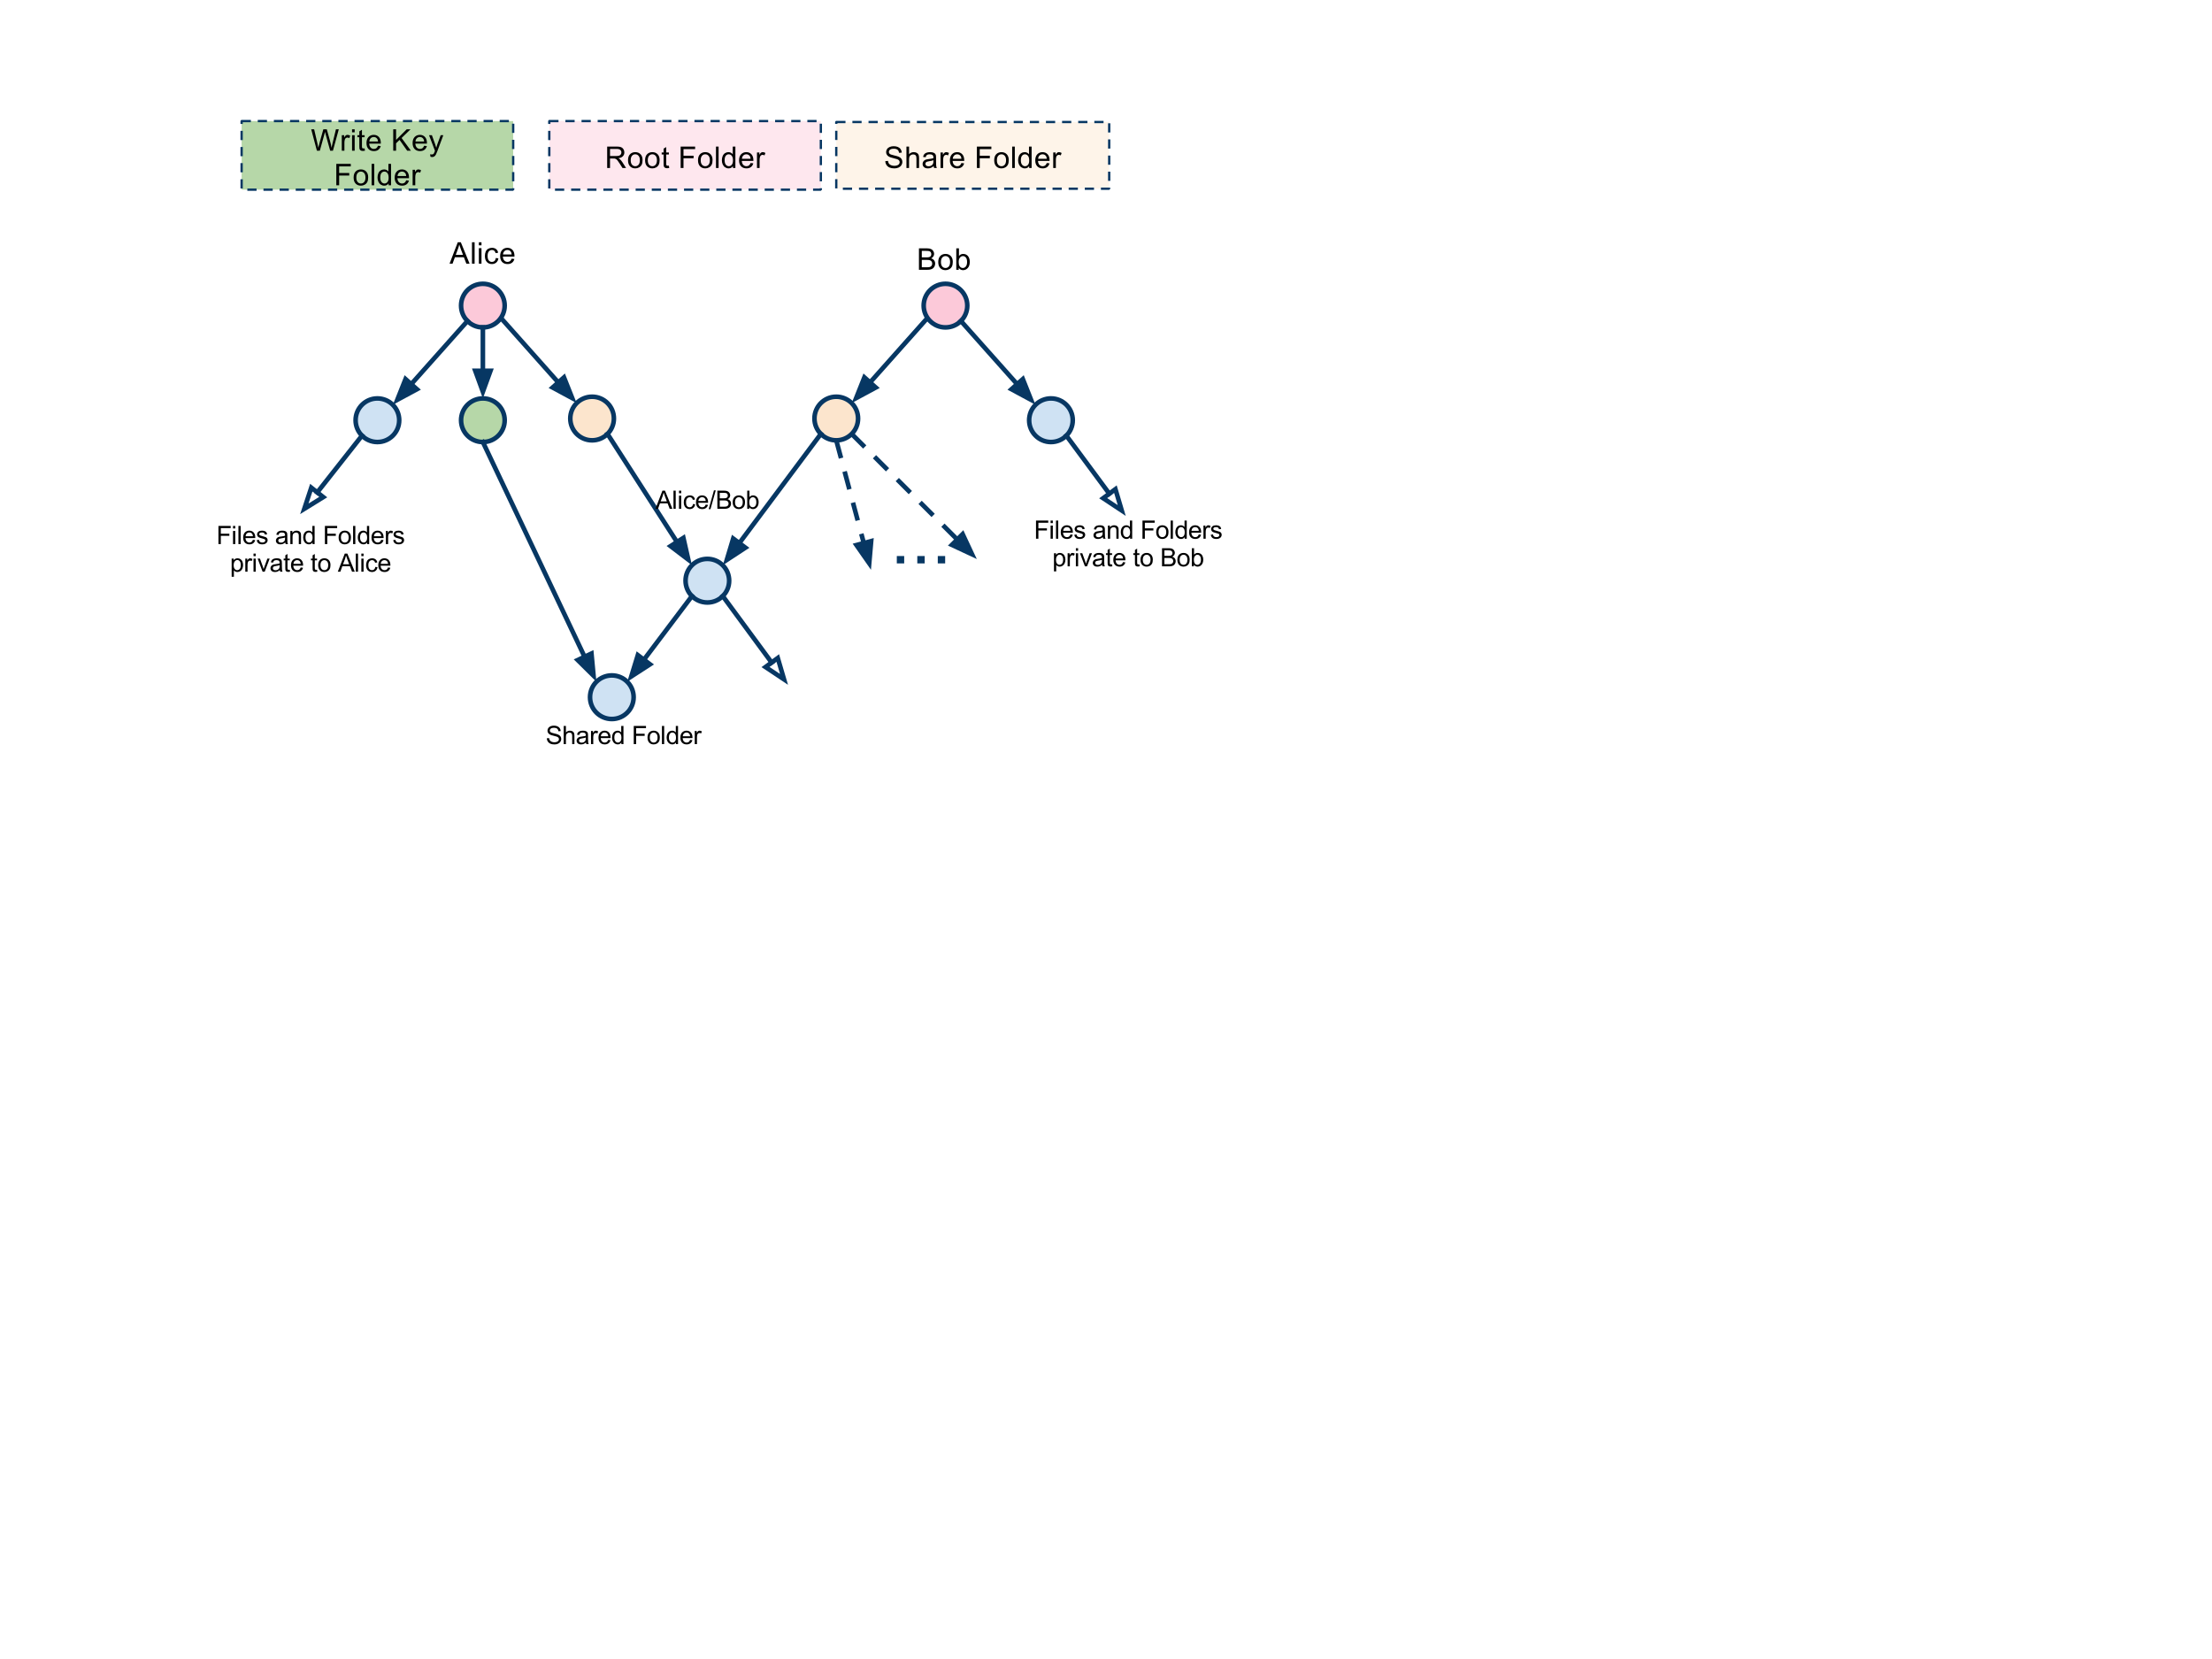 <?xml version="1.0" standalone="yes"?>

<svg version="1.1" viewBox="0.0 0.0 960.0 720.0" fill="none" stroke="none" stroke-linecap="square" stroke-miterlimit="10" xmlns="http://www.w3.org/2000/svg" xmlns:xlink="http://www.w3.org/1999/xlink"><path d="M238.386 52.543L356.244 52.543L356.244 82.306L238.386 82.306Z" fill-rule="nonzero" fill="#fcc9d9" fill-opacity="0.431"></path><path d="M238.386 52.043L238.386 52.043L242.386 52.043L242.386 53.043L238.386 53.043ZM245.386 52.043L245.386 52.043L249.386 52.043L249.386 53.043L245.386 53.043ZM252.386 52.043L252.386 52.043L256.386 52.043L256.386 53.043L252.386 53.043ZM259.386 52.043L259.386 52.043L263.386 52.043L263.386 53.043L259.386 53.043ZM266.386 52.043L266.386 52.043L270.386 52.043L270.386 53.043L266.386 53.043ZM273.386 52.043L273.386 52.043L277.386 52.043L277.386 53.043L273.386 53.043ZM280.386 52.043L280.386 52.043L284.386 52.043L284.386 53.043L280.386 53.043ZM287.386 52.043L287.386 52.043L291.386 52.043L291.386 53.043L287.386 53.043ZM294.386 52.043L294.386 52.043L298.386 52.043L298.386 53.043L294.386 53.043ZM301.386 52.043L301.386 52.043L305.386 52.043L305.386 53.043L301.386 53.043ZM308.386 52.043L308.386 52.043L312.386 52.043L312.386 53.043L308.386 53.043ZM315.386 52.043L315.386 52.043L319.386 52.043L319.386 53.043L315.386 53.043ZM322.386 52.043L322.386 52.043L326.386 52.043L326.386 53.043L322.386 53.043ZM329.386 52.043L329.386 52.043L333.386 52.043L333.386 53.043L329.386 53.043ZM336.386 52.043L336.386 52.043L340.386 52.043L340.386 53.043L336.386 53.043ZM343.386 52.043L343.386 52.043L347.386 52.043L347.386 53.043L343.386 53.043ZM350.386 52.043L350.386 52.043L354.386 52.043L354.386 53.043L350.386 53.043ZM356.744 53.684L356.744 53.684L356.744 57.684L355.744 57.684L355.744 53.684ZM356.744 60.684L356.744 60.684L356.744 64.684L355.744 64.684L355.744 60.684ZM356.744 67.684L356.744 67.684L356.744 71.684L355.744 71.684L355.744 67.684ZM356.744 74.684L356.744 74.684L356.744 78.684L355.744 78.684L355.744 74.684ZM356.744 81.684L356.744 81.684L356.744 82.306L356.744 82.306L356.244 82.806L352.866 82.806L352.866 81.806L356.244 81.806L356.244 82.306L355.744 82.306L355.744 81.684ZM349.866 82.806L349.866 82.806L345.866 82.806L345.866 81.806L349.866 81.806ZM342.866 82.806L342.866 82.806L338.866 82.806L338.866 81.806L342.866 81.806ZM335.866 82.806L335.866 82.806L331.866 82.806L331.866 81.806L335.866 81.806ZM328.866 82.806L328.866 82.806L324.866 82.806L324.866 81.806L328.866 81.806ZM321.866 82.806L321.866 82.806L317.866 82.806L317.866 81.806L321.866 81.806ZM314.866 82.806L314.866 82.806L310.866 82.806L310.866 81.806L314.866 81.806ZM307.866 82.806L307.866 82.806L303.866 82.806L303.866 81.806L307.866 81.806ZM300.866 82.806L300.866 82.806L296.866 82.806L296.866 81.806L300.866 81.806ZM293.866 82.806L293.866 82.806L289.866 82.806L289.866 81.806L293.866 81.806ZM286.866 82.806L286.866 82.806L282.866 82.806L282.866 81.806L286.866 81.806ZM279.866 82.806L279.866 82.806L275.866 82.806L275.866 81.806L279.866 81.806ZM272.866 82.806L272.866 82.806L268.866 82.806L268.866 81.806L272.866 81.806ZM265.866 82.806L265.866 82.806L261.866 82.806L261.866 81.806L265.866 81.806ZM258.866 82.806L258.866 82.806L254.866 82.806L254.866 81.806L258.866 81.806ZM251.866 82.806L251.866 82.806L247.866 82.806L247.866 81.806L251.866 81.806ZM244.866 82.806L244.866 82.806L240.866 82.806L240.866 81.806L244.866 81.806ZM237.886 81.787L237.886 81.787L237.886 77.787L238.886 77.787L238.886 81.787ZM237.886 74.787L237.886 74.787L237.886 70.787L238.886 70.787L238.886 74.787ZM237.886 67.787L237.886 67.787L237.886 63.787L238.886 63.787L238.886 67.787ZM237.886 60.787L237.886 60.787L237.886 56.787L238.886 56.787L238.886 60.787ZM237.886 53.787L237.886 53.787L237.886 52.543L238.136 52.11L238.386 52.043L242.386 52.043L242.386 53.043L238.386 53.043L238.386 52.543L238.886 52.543L238.886 53.787Z" fill-rule="nonzero" fill="#073763"></path><path d="M263.511 72.918L263.511 63.605L267.636 63.605Q268.886 63.605 269.534 63.863Q270.183 64.121 270.573 64.754Q270.964 65.386 270.964 66.152Q270.964 67.136 270.316 67.816Q269.667 68.496 268.339 68.683Q268.823 68.918 269.073 69.152Q269.62 69.636 270.105 70.386L271.714 72.918L270.167 72.918L268.933 70.98Q268.402 70.136 268.05 69.699Q267.698 69.261 267.425 69.082Q267.152 68.902 266.87 68.824Q266.652 68.793 266.183 68.793L264.745 68.793L264.745 72.918L263.511 72.918ZM264.745 67.714L267.402 67.714Q268.245 67.714 268.722 67.543Q269.198 67.371 269.441 66.988Q269.683 66.605 269.683 66.152Q269.683 65.496 269.206 65.066Q268.73 64.636 267.698 64.636L264.745 64.636L264.745 67.714ZM272.558 69.543Q272.558 67.668 273.589 66.777Q274.464 66.027 275.714 66.027Q277.105 66.027 277.988 66.933Q278.87 67.839 278.87 69.449Q278.87 70.746 278.48 71.496Q278.089 72.246 277.339 72.66Q276.589 73.074 275.714 73.074Q274.292 73.074 273.425 72.168Q272.558 71.261 272.558 69.543ZM273.73 69.543Q273.73 70.839 274.292 71.488Q274.855 72.136 275.714 72.136Q276.558 72.136 277.128 71.488Q277.698 70.839 277.698 69.511Q277.698 68.261 277.128 67.613Q276.558 66.964 275.714 66.964Q274.855 66.964 274.292 67.605Q273.73 68.246 273.73 69.543ZM279.964 69.543Q279.964 67.668 280.995 66.777Q281.87 66.027 283.12 66.027Q284.511 66.027 285.394 66.933Q286.277 67.839 286.277 69.449Q286.277 70.746 285.886 71.496Q285.495 72.246 284.745 72.66Q283.995 73.074 283.12 73.074Q281.698 73.074 280.831 72.168Q279.964 71.261 279.964 69.543ZM281.136 69.543Q281.136 70.839 281.698 71.488Q282.261 72.136 283.12 72.136Q283.964 72.136 284.534 71.488Q285.105 70.839 285.105 69.511Q285.105 68.261 284.534 67.613Q283.964 66.964 283.12 66.964Q282.261 66.964 281.698 67.605Q281.136 68.246 281.136 69.543ZM290.292 71.902L290.448 72.902Q289.964 73.011 289.589 73.011Q288.964 73.011 288.62 72.808Q288.277 72.605 288.136 72.285Q287.995 71.964 287.995 70.949L287.995 67.058L287.167 67.058L287.167 66.183L287.995 66.183L287.995 64.511L289.136 63.824L289.136 66.183L290.292 66.183L290.292 67.058L289.136 67.058L289.136 71.011Q289.136 71.496 289.198 71.636Q289.261 71.777 289.394 71.855Q289.527 71.933 289.777 71.933Q289.98 71.933 290.292 71.902ZM295.402 72.918L295.402 63.605L301.683 63.605L301.683 64.714L296.636 64.714L296.636 67.589L301.011 67.589L301.011 68.683L296.636 68.683L296.636 72.918L295.402 72.918ZM302.933 69.543Q302.933 67.668 303.964 66.777Q304.839 66.027 306.089 66.027Q307.48 66.027 308.363 66.933Q309.245 67.839 309.245 69.449Q309.245 70.746 308.855 71.496Q308.464 72.246 307.714 72.66Q306.964 73.074 306.089 73.074Q304.667 73.074 303.8 72.168Q302.933 71.261 302.933 69.543ZM304.105 69.543Q304.105 70.839 304.667 71.488Q305.23 72.136 306.089 72.136Q306.933 72.136 307.503 71.488Q308.073 70.839 308.073 69.511Q308.073 68.261 307.503 67.613Q306.933 66.964 306.089 66.964Q305.23 66.964 304.667 67.605Q304.105 68.246 304.105 69.543ZM310.73 72.918L310.73 63.605L311.87 63.605L311.87 72.918L310.73 72.918ZM318.089 72.918L318.089 72.074Q317.448 73.074 316.198 73.074Q315.402 73.074 314.722 72.629Q314.042 72.183 313.667 71.386Q313.292 70.589 313.292 69.558Q313.292 68.543 313.636 67.722Q313.98 66.902 314.652 66.464Q315.323 66.027 316.152 66.027Q316.761 66.027 317.238 66.285Q317.714 66.543 318.011 66.949L318.011 63.605L319.152 63.605L319.152 72.918L318.089 72.918ZM314.48 69.558Q314.48 70.855 315.019 71.496Q315.558 72.136 316.308 72.136Q317.058 72.136 317.581 71.519Q318.105 70.902 318.105 69.652Q318.105 68.261 317.573 67.613Q317.042 66.964 316.261 66.964Q315.495 66.964 314.988 67.589Q314.48 68.214 314.48 69.558ZM325.745 70.746L326.933 70.886Q326.652 71.933 325.894 72.504Q325.136 73.074 323.964 73.074Q322.48 73.074 321.613 72.16Q320.745 71.246 320.745 69.605Q320.745 67.902 321.628 66.964Q322.511 66.027 323.902 66.027Q325.261 66.027 326.113 66.949Q326.964 67.871 326.964 69.527Q326.964 69.636 326.964 69.839L321.933 69.839Q321.995 70.949 322.558 71.543Q323.12 72.136 323.964 72.136Q324.605 72.136 325.05 71.8Q325.495 71.464 325.745 70.746ZM321.995 68.902L325.761 68.902Q325.683 68.043 325.323 67.621Q324.777 66.964 323.917 66.964Q323.12 66.964 322.589 67.488Q322.058 68.011 321.995 68.902ZM328.527 72.918L328.527 66.183L329.558 66.183L329.558 67.199Q329.948 66.48 330.284 66.254Q330.62 66.027 331.011 66.027Q331.589 66.027 332.183 66.386L331.792 67.449Q331.37 67.199 330.964 67.199Q330.589 67.199 330.284 67.425Q329.98 67.652 329.855 68.058Q329.667 68.668 329.667 69.386L329.667 72.918L328.527 72.918Z" fill-rule="nonzero" fill="#000000"></path><path d="M362.937 52.952L481.393 52.952L481.393 81.897L362.937 81.897Z" fill-rule="nonzero" fill="#fce5cd" fill-opacity="0.431"></path><path d="M362.937 52.452L362.937 52.452L366.937 52.452L366.937 53.452L362.937 53.452ZM369.937 52.452L369.937 52.452L373.937 52.452L373.937 53.452L369.937 53.452ZM376.937 52.452L376.937 52.452L380.937 52.452L380.937 53.452L376.937 53.452ZM383.937 52.452L383.937 52.452L387.937 52.452L387.937 53.452L383.937 53.452ZM390.937 52.452L390.937 52.452L394.937 52.452L394.937 53.452L390.937 53.452ZM397.937 52.452L397.937 52.452L401.937 52.452L401.937 53.452L397.937 53.452ZM404.937 52.452L404.937 52.452L408.937 52.452L408.937 53.452L404.937 53.452ZM411.937 52.452L411.937 52.452L415.937 52.452L415.937 53.452L411.937 53.452ZM418.937 52.452L418.937 52.452L422.937 52.452L422.937 53.452L418.937 53.452ZM425.937 52.452L425.937 52.452L429.937 52.452L429.937 53.452L425.937 53.452ZM432.937 52.452L432.937 52.452L436.937 52.452L436.937 53.452L432.937 53.452ZM439.937 52.452L439.937 52.452L443.937 52.452L443.937 53.452L439.937 53.452ZM446.937 52.452L446.937 52.452L450.937 52.452L450.937 53.452L446.937 53.452ZM453.937 52.452L453.937 52.452L457.937 52.452L457.937 53.452L453.937 53.452ZM460.937 52.452L460.937 52.452L464.937 52.452L464.937 53.452L460.937 53.452ZM467.937 52.452L467.937 52.452L471.937 52.452L471.937 53.452L467.937 53.452ZM474.937 52.452L474.937 52.452L478.937 52.452L478.937 53.452L474.937 53.452ZM481.893 53.495L481.893 53.495L481.893 57.495L480.893 57.495L480.893 53.495ZM481.893 60.495L481.893 60.495L481.893 64.495L480.893 64.495L480.893 60.495ZM481.893 67.495L481.893 67.495L481.893 71.495L480.893 71.495L480.893 67.495ZM481.893 74.495L481.893 74.495L481.893 78.495L480.893 78.495L480.893 74.495ZM481.893 81.495L481.893 81.495L481.893 81.897L481.893 81.897L481.393 82.397L477.795 82.397L477.795 81.397L481.393 81.397L481.393 81.897L480.893 81.897L480.893 81.495ZM474.795 82.397L474.795 82.397L470.795 82.397L470.795 81.397L474.795 81.397ZM467.795 82.397L467.795 82.397L463.795 82.397L463.795 81.397L467.795 81.397ZM460.795 82.397L460.795 82.397L456.795 82.397L456.795 81.397L460.795 81.397ZM453.795 82.397L453.795 82.397L449.795 82.397L449.795 81.397L453.795 81.397ZM446.795 82.397L446.795 82.397L442.795 82.397L442.795 81.397L446.795 81.397ZM439.795 82.397L439.795 82.397L435.795 82.397L435.795 81.397L439.795 81.397ZM432.795 82.397L432.795 82.397L428.795 82.397L428.795 81.397L432.795 81.397ZM425.795 82.397L425.795 82.397L421.795 82.397L421.795 81.397L425.795 81.397ZM418.795 82.397L418.795 82.397L414.795 82.397L414.795 81.397L418.795 81.397ZM411.795 82.397L411.795 82.397L407.795 82.397L407.795 81.397L411.795 81.397ZM404.795 82.397L404.795 82.397L400.795 82.397L400.795 81.397L404.795 81.397ZM397.795 82.397L397.795 82.397L393.795 82.397L393.795 81.397L397.795 81.397ZM390.795 82.397L390.795 82.397L386.795 82.397L386.795 81.397L390.795 81.397ZM383.795 82.397L383.795 82.397L379.795 82.397L379.795 81.397L383.795 81.397ZM376.795 82.397L376.795 82.397L372.795 82.397L372.795 81.397L376.795 81.397ZM369.795 82.397L369.795 82.397L365.795 82.397L365.795 81.397L369.795 81.397ZM362.437 81.755L362.437 81.755L362.437 77.755L363.437 77.755L363.437 81.755ZM362.437 74.755L362.437 74.755L362.437 70.755L363.437 70.755L363.437 74.755ZM362.437 67.755L362.437 67.755L362.437 63.755L363.437 63.755L363.437 67.755ZM362.437 60.755L362.437 60.755L362.437 56.755L363.437 56.755L363.437 60.755ZM362.437 53.755L362.437 53.755L362.437 52.952L362.687 52.519L362.937 52.452L366.937 52.452L366.937 53.452L362.937 53.452L362.937 52.952L363.437 52.952L363.437 53.755Z" fill-rule="nonzero" fill="#073763"></path><path d="M384.218 69.936L385.39 69.827Q385.468 70.53 385.773 70.975Q386.077 71.421 386.71 71.694Q387.343 71.968 388.14 71.968Q388.843 71.968 389.382 71.765Q389.921 71.561 390.187 71.194Q390.452 70.827 390.452 70.39Q390.452 69.952 390.195 69.624Q389.937 69.296 389.359 69.077Q388.984 68.936 387.702 68.624Q386.421 68.311 385.905 68.046Q385.234 67.702 384.905 67.179Q384.577 66.655 384.577 66.015Q384.577 65.311 384.976 64.702Q385.374 64.093 386.148 63.772Q386.921 63.452 387.859 63.452Q388.89 63.452 389.679 63.788Q390.468 64.124 390.898 64.772Q391.327 65.421 391.359 66.233L390.171 66.327Q390.077 65.436 389.53 64.991Q388.984 64.546 387.905 64.546Q386.796 64.546 386.28 64.952Q385.765 65.358 385.765 65.936Q385.765 66.436 386.124 66.765Q386.484 67.093 387.984 67.429Q389.484 67.765 390.046 68.015Q390.859 68.39 391.241 68.968Q391.624 69.546 391.624 70.296Q391.624 71.03 391.202 71.686Q390.78 72.343 389.984 72.71Q389.187 73.077 388.187 73.077Q386.921 73.077 386.07 72.71Q385.218 72.343 384.734 71.6Q384.249 70.858 384.218 69.936ZM393.39 72.921L393.39 63.608L394.53 63.608L394.53 66.952Q395.327 66.03 396.546 66.03Q397.296 66.03 397.851 66.327Q398.405 66.624 398.64 67.14Q398.874 67.655 398.874 68.655L398.874 72.921L397.734 72.921L397.734 68.655Q397.734 67.796 397.366 67.405Q396.999 67.015 396.312 67.015Q395.812 67.015 395.359 67.272Q394.905 67.53 394.718 67.983Q394.53 68.436 394.53 69.233L394.53 72.921L393.39 72.921ZM405.187 72.093Q404.562 72.624 403.976 72.85Q403.39 73.077 402.718 73.077Q401.593 73.077 400.999 72.53Q400.405 71.983 400.405 71.14Q400.405 70.655 400.632 70.241Q400.859 69.827 401.226 69.577Q401.593 69.327 402.046 69.202Q402.374 69.124 403.062 69.03Q404.437 68.874 405.093 68.64Q405.109 68.405 405.109 68.343Q405.109 67.64 404.78 67.358Q404.343 66.968 403.484 66.968Q402.671 66.968 402.288 67.249Q401.905 67.53 401.718 68.249L400.609 68.108Q400.749 67.39 401.101 66.944Q401.452 66.499 402.116 66.265Q402.78 66.03 403.64 66.03Q404.515 66.03 405.054 66.233Q405.593 66.436 405.843 66.741Q406.093 67.046 406.202 67.515Q406.249 67.811 406.249 68.577L406.249 70.093Q406.249 71.686 406.327 72.108Q406.405 72.53 406.609 72.921L405.421 72.921Q405.249 72.561 405.187 72.093ZM405.093 69.53Q404.468 69.796 403.234 69.968Q402.53 70.077 402.234 70.202Q401.937 70.327 401.78 70.569Q401.624 70.811 401.624 71.108Q401.624 71.561 401.968 71.866Q402.312 72.171 402.984 72.171Q403.64 72.171 404.155 71.882Q404.671 71.593 404.921 71.093Q405.093 70.718 405.093 69.952L405.093 69.53ZM408.187 72.921L408.187 66.186L409.218 66.186L409.218 67.202Q409.609 66.483 409.945 66.257Q410.28 66.03 410.671 66.03Q411.249 66.03 411.843 66.39L411.452 67.452Q411.03 67.202 410.624 67.202Q410.249 67.202 409.945 67.429Q409.64 67.655 409.515 68.061Q409.327 68.671 409.327 69.39L409.327 72.921L408.187 72.921ZM417.249 70.749L418.437 70.89Q418.155 71.936 417.398 72.507Q416.64 73.077 415.468 73.077Q413.984 73.077 413.116 72.163Q412.249 71.249 412.249 69.608Q412.249 67.905 413.132 66.968Q414.015 66.03 415.405 66.03Q416.765 66.03 417.616 66.952Q418.468 67.874 418.468 69.53Q418.468 69.64 418.468 69.843L413.437 69.843Q413.499 70.952 414.062 71.546Q414.624 72.14 415.468 72.14Q416.109 72.14 416.554 71.804Q416.999 71.468 417.249 70.749ZM413.499 68.905L417.265 68.905Q417.187 68.046 416.827 67.624Q416.28 66.968 415.421 66.968Q414.624 66.968 414.093 67.491Q413.562 68.015 413.499 68.905ZM423.968 72.921L423.968 63.608L430.249 63.608L430.249 64.718L425.202 64.718L425.202 67.593L429.577 67.593L429.577 68.686L425.202 68.686L425.202 72.921L423.968 72.921ZM431.484 69.546Q431.484 67.671 432.515 66.78Q433.39 66.03 434.64 66.03Q436.03 66.03 436.913 66.936Q437.796 67.843 437.796 69.452Q437.796 70.749 437.405 71.499Q437.015 72.249 436.265 72.663Q435.515 73.077 434.64 73.077Q433.218 73.077 432.351 72.171Q431.484 71.265 431.484 69.546ZM432.655 69.546Q432.655 70.843 433.218 71.491Q433.78 72.14 434.64 72.14Q435.484 72.14 436.054 71.491Q436.624 70.843 436.624 69.515Q436.624 68.265 436.054 67.616Q435.484 66.968 434.64 66.968Q433.78 66.968 433.218 67.608Q432.655 68.249 432.655 69.546ZM439.28 72.921L439.28 63.608L440.421 63.608L440.421 72.921L439.28 72.921ZM446.655 72.921L446.655 72.077Q446.015 73.077 444.765 73.077Q443.968 73.077 443.288 72.632Q442.609 72.186 442.234 71.39Q441.859 70.593 441.859 69.561Q441.859 68.546 442.202 67.725Q442.546 66.905 443.218 66.468Q443.89 66.03 444.718 66.03Q445.327 66.03 445.804 66.288Q446.28 66.546 446.577 66.952L446.577 63.608L447.718 63.608L447.718 72.921L446.655 72.921ZM443.046 69.561Q443.046 70.858 443.585 71.499Q444.124 72.14 444.874 72.14Q445.624 72.14 446.148 71.522Q446.671 70.905 446.671 69.655Q446.671 68.265 446.14 67.616Q445.609 66.968 444.827 66.968Q444.062 66.968 443.554 67.593Q443.046 68.218 443.046 69.561ZM454.296 70.749L455.484 70.89Q455.202 71.936 454.445 72.507Q453.687 73.077 452.515 73.077Q451.03 73.077 450.163 72.163Q449.296 71.249 449.296 69.608Q449.296 67.905 450.179 66.968Q451.062 66.03 452.452 66.03Q453.812 66.03 454.663 66.952Q455.515 67.874 455.515 69.53Q455.515 69.64 455.515 69.843L450.484 69.843Q450.546 70.952 451.109 71.546Q451.671 72.14 452.515 72.14Q453.155 72.14 453.601 71.804Q454.046 71.468 454.296 70.749ZM450.546 68.905L454.312 68.905Q454.234 68.046 453.874 67.624Q453.327 66.968 452.468 66.968Q451.671 66.968 451.14 67.491Q450.609 68.015 450.546 68.905ZM457.093 72.921L457.093 66.186L458.124 66.186L458.124 67.202Q458.515 66.483 458.851 66.257Q459.187 66.03 459.577 66.03Q460.155 66.03 460.749 66.39L460.359 67.452Q459.937 67.202 459.53 67.202Q459.155 67.202 458.851 67.429Q458.546 67.655 458.421 68.061Q458.234 68.671 458.234 69.39L458.234 72.921L457.093 72.921Z" fill-rule="nonzero" fill="#000000"></path><path d="M200.102 132.63L200.102 132.63C200.102 127.403 204.34 123.166 209.567 123.166L209.567 123.166C212.077 123.166 214.484 124.163 216.259 125.938C218.034 127.713 219.031 130.12 219.031 132.63L219.031 132.63C219.031 137.857 214.794 142.095 209.567 142.095L209.567 142.095C204.34 142.095 200.102 137.857 200.102 132.63Z" fill-rule="nonzero" fill="#fcc9d9" stroke="#073763" stroke-width="2.0" stroke-linejoin="round" stroke-linecap="butt"></path><path d="M154.329 182.378L154.329 182.378C154.329 177.151 158.567 172.913 163.794 172.913L163.794 172.913C166.304 172.913 168.711 173.911 170.486 175.685C172.261 177.46 173.258 179.868 173.258 182.378L173.258 182.378C173.258 187.605 169.021 191.842 163.794 191.842L163.794 191.842C158.567 191.842 154.329 187.605 154.329 182.378Z" fill-rule="nonzero" fill="#cfe2f3" stroke="#073763" stroke-width="2.0" stroke-linejoin="round" stroke-linecap="butt"></path><path d="M202.874 139.323L178.468 166.725" fill-rule="evenodd" stroke="#073763" stroke-width="2.0" stroke-linejoin="round" stroke-linecap="butt"></path><path d="M176.001 164.527L172.431 173.502L180.935 168.922Z" fill-rule="evenodd" fill="#073763" stroke="#073763" stroke-width="2.0" stroke-linecap="butt"></path><path d="M266.431 181.636L266.431 181.636C266.431 176.409 262.193 172.171 256.966 172.171L256.966 172.171C254.456 172.171 252.049 173.168 250.274 174.943C248.499 176.718 247.502 179.126 247.502 181.636L247.502 181.636C247.502 186.863 251.739 191.1 256.966 191.1L256.966 191.1C262.193 191.1 266.431 186.863 266.431 181.636Z" fill-rule="nonzero" fill="#fce5cd" stroke="#073763" stroke-width="2.0" stroke-linejoin="round" stroke-linecap="butt"></path><path d="M217.896 138.565L242.296 165.98" fill-rule="evenodd" stroke="#073763" stroke-width="2.0" stroke-linejoin="round" stroke-linecap="butt"></path><path d="M239.828 168.176L248.33 172.759L244.763 163.783Z" fill-rule="evenodd" fill="#073763" stroke="#073763" stroke-width="2.0" stroke-linecap="butt"></path><path d="M195.103 114.443L198.681 105.131L199.993 105.131L203.806 114.443L202.399 114.443L201.321 111.631L197.431 111.631L196.399 114.443L195.103 114.443ZM197.79 110.615L200.946 110.615L199.962 108.037Q199.524 106.865 199.306 106.115Q199.134 107.006 198.806 107.896L197.79 110.615ZM204.837 114.443L204.837 105.131L205.978 105.131L205.978 114.443L204.837 114.443ZM207.821 106.459L207.821 105.131L208.962 105.131L208.962 106.459L207.821 106.459ZM207.821 114.443L207.821 107.709L208.962 107.709L208.962 114.443L207.821 114.443ZM215.181 111.975L216.306 112.115Q216.134 113.287 215.368 113.943Q214.603 114.6 213.509 114.6Q212.118 114.6 211.282 113.693Q210.446 112.787 210.446 111.1Q210.446 110.006 210.806 109.186Q211.165 108.365 211.899 107.959Q212.634 107.553 213.509 107.553Q214.603 107.553 215.306 108.107Q216.009 108.662 216.196 109.678L215.087 109.85Q214.931 109.178 214.532 108.834Q214.134 108.49 213.556 108.49Q212.696 108.49 212.157 109.107Q211.618 109.725 211.618 111.068Q211.618 112.428 212.134 113.045Q212.649 113.662 213.493 113.662Q214.165 113.662 214.618 113.248Q215.071 112.834 215.181 111.975ZM222.056 112.271L223.243 112.412Q222.962 113.459 222.204 114.029Q221.446 114.6 220.274 114.6Q218.79 114.6 217.923 113.686Q217.056 112.771 217.056 111.131Q217.056 109.428 217.939 108.49Q218.821 107.553 220.212 107.553Q221.571 107.553 222.423 108.475Q223.274 109.396 223.274 111.053Q223.274 111.162 223.274 111.365L218.243 111.365Q218.306 112.475 218.868 113.068Q219.431 113.662 220.274 113.662Q220.915 113.662 221.36 113.326Q221.806 112.99 222.056 112.271ZM218.306 110.428L222.071 110.428Q221.993 109.568 221.634 109.146Q221.087 108.49 220.228 108.49Q219.431 108.49 218.899 109.014Q218.368 109.537 218.306 110.428Z" fill-rule="nonzero" fill="#000000"></path><path d="M94.805 236.124L94.805 228.249L100.117 228.249L100.117 229.186L95.836 229.186L95.836 231.624L99.539 231.624L99.539 232.546L95.836 232.546L95.836 236.124L94.805 236.124ZM101.133 229.358L101.133 228.249L102.102 228.249L102.102 229.358L101.133 229.358ZM101.133 236.124L101.133 230.421L102.102 230.421L102.102 236.124L101.133 236.124ZM103.477 236.124L103.477 228.249L104.446 228.249L104.446 236.124L103.477 236.124ZM109.758 234.28L110.758 234.405Q110.524 235.28 109.883 235.764Q109.242 236.249 108.258 236.249Q107.008 236.249 106.274 235.483Q105.539 234.718 105.539 233.327Q105.539 231.874 106.281 231.085Q107.024 230.296 108.196 230.296Q109.352 230.296 110.071 231.069Q110.789 231.843 110.789 233.264Q110.789 233.343 110.789 233.514L106.539 233.514Q106.586 234.452 107.063 234.952Q107.539 235.452 108.258 235.452Q108.789 235.452 109.164 235.178Q109.539 234.905 109.758 234.28ZM106.586 232.718L109.774 232.718Q109.711 231.999 109.414 231.639Q108.946 231.093 108.211 231.093Q107.539 231.093 107.086 231.538Q106.633 231.983 106.586 232.718ZM111.414 234.421L112.367 234.264Q112.446 234.843 112.813 235.147Q113.18 235.452 113.836 235.452Q114.508 235.452 114.828 235.186Q115.149 234.921 115.149 234.546Q115.149 234.218 114.867 234.03Q114.664 233.905 113.883 233.702Q112.821 233.436 112.406 233.241Q111.992 233.046 111.781 232.702Q111.571 232.358 111.571 231.936Q111.571 231.546 111.742 231.225Q111.914 230.905 112.227 230.686Q112.446 230.514 112.836 230.405Q113.227 230.296 113.664 230.296Q114.336 230.296 114.844 230.483Q115.352 230.671 115.594 231.007Q115.836 231.343 115.93 231.889L114.992 232.014Q114.914 231.577 114.61 231.335Q114.305 231.093 113.742 231.093Q113.071 231.093 112.789 231.311Q112.508 231.53 112.508 231.827Q112.508 232.014 112.617 232.155Q112.742 232.311 112.992 232.421Q113.133 232.468 113.852 232.671Q114.867 232.936 115.274 233.108Q115.68 233.28 115.914 233.616Q116.149 233.952 116.149 234.452Q116.149 234.936 115.867 235.358Q115.586 235.78 115.055 236.014Q114.524 236.249 113.852 236.249Q112.742 236.249 112.156 235.788Q111.571 235.327 111.414 234.421ZM123.805 235.421Q123.258 235.874 122.766 236.061Q122.274 236.249 121.696 236.249Q120.758 236.249 120.25 235.788Q119.742 235.327 119.742 234.624Q119.742 234.202 119.938 233.858Q120.133 233.514 120.438 233.303Q120.742 233.093 121.133 232.983Q121.414 232.905 121.992 232.843Q123.164 232.702 123.711 232.499Q123.727 232.311 123.727 232.249Q123.727 231.655 123.446 231.421Q123.086 231.093 122.352 231.093Q121.664 231.093 121.344 231.327Q121.024 231.561 120.867 232.171L119.914 232.046Q120.039 231.436 120.336 231.061Q120.633 230.686 121.196 230.491Q121.758 230.296 122.492 230.296Q123.227 230.296 123.68 230.468Q124.133 230.639 124.344 230.897Q124.555 231.155 124.649 231.546Q124.696 231.796 124.696 232.452L124.696 233.733Q124.696 235.077 124.758 235.436Q124.821 235.796 125.008 236.124L123.992 236.124Q123.836 235.827 123.805 235.421ZM123.711 233.264Q123.196 233.483 122.133 233.624Q121.539 233.718 121.297 233.819Q121.055 233.921 120.914 234.132Q120.774 234.343 120.774 234.593Q120.774 234.983 121.071 235.241Q121.367 235.499 121.93 235.499Q122.492 235.499 122.922 235.249Q123.352 234.999 123.571 234.577Q123.711 234.249 123.711 233.608L123.711 233.264ZM126.008 236.124L126.008 230.421L126.883 230.421L126.883 231.233Q127.508 230.296 128.696 230.296Q129.211 230.296 129.649 230.475Q130.086 230.655 130.297 230.96Q130.508 231.264 130.602 231.671Q130.649 231.952 130.649 232.624L130.649 236.124L129.68 236.124L129.68 232.655Q129.68 232.061 129.571 231.772Q129.461 231.483 129.172 231.303Q128.883 231.124 128.492 231.124Q127.883 231.124 127.43 231.514Q126.977 231.905 126.977 233.014L126.977 236.124L126.008 236.124ZM135.633 236.124L135.633 235.405Q135.102 236.249 134.039 236.249Q133.367 236.249 132.789 235.874Q132.211 235.499 131.899 234.827Q131.586 234.155 131.586 233.28Q131.586 232.421 131.875 231.725Q132.164 231.03 132.727 230.663Q133.289 230.296 133.992 230.296Q134.508 230.296 134.914 230.514Q135.321 230.733 135.571 231.077L135.571 228.249L136.539 228.249L136.539 236.124L135.633 236.124ZM132.586 233.28Q132.586 234.374 133.047 234.913Q133.508 235.452 134.133 235.452Q134.774 235.452 135.211 234.936Q135.649 234.421 135.649 233.358Q135.649 232.186 135.203 231.639Q134.758 231.093 134.086 231.093Q133.446 231.093 133.016 231.616Q132.586 232.139 132.586 233.28ZM141.008 236.124L141.008 228.249L146.321 228.249L146.321 229.186L142.039 229.186L142.039 231.624L145.742 231.624L145.742 232.546L142.039 232.546L142.039 236.124L141.008 236.124ZM146.961 233.264Q146.961 231.686 147.852 230.921Q148.586 230.296 149.649 230.296Q150.821 230.296 151.563 231.061Q152.305 231.827 152.305 233.186Q152.305 234.296 151.977 234.928Q151.649 235.561 151.016 235.905Q150.383 236.249 149.649 236.249Q148.446 236.249 147.703 235.483Q146.961 234.718 146.961 233.264ZM147.961 233.264Q147.961 234.374 148.438 234.913Q148.914 235.452 149.649 235.452Q150.367 235.452 150.844 234.905Q151.321 234.358 151.321 233.233Q151.321 232.186 150.836 231.639Q150.352 231.093 149.649 231.093Q148.914 231.093 148.438 231.632Q147.961 232.171 147.961 233.264ZM153.242 236.124L153.242 228.249L154.211 228.249L154.211 236.124L153.242 236.124ZM159.321 236.124L159.321 235.405Q158.789 236.249 157.727 236.249Q157.055 236.249 156.477 235.874Q155.899 235.499 155.586 234.827Q155.274 234.155 155.274 233.28Q155.274 232.421 155.563 231.725Q155.852 231.03 156.414 230.663Q156.977 230.296 157.68 230.296Q158.196 230.296 158.602 230.514Q159.008 230.733 159.258 231.077L159.258 228.249L160.227 228.249L160.227 236.124L159.321 236.124ZM156.274 233.28Q156.274 234.374 156.735 234.913Q157.196 235.452 157.821 235.452Q158.461 235.452 158.899 234.936Q159.336 234.421 159.336 233.358Q159.336 232.186 158.891 231.639Q158.446 231.093 157.774 231.093Q157.133 231.093 156.703 231.616Q156.274 232.139 156.274 233.28ZM165.446 234.28L166.446 234.405Q166.211 235.28 165.571 235.764Q164.93 236.249 163.946 236.249Q162.696 236.249 161.961 235.483Q161.227 234.718 161.227 233.327Q161.227 231.874 161.969 231.085Q162.711 230.296 163.883 230.296Q165.039 230.296 165.758 231.069Q166.477 231.843 166.477 233.264Q166.477 233.343 166.477 233.514L162.227 233.514Q162.274 234.452 162.75 234.952Q163.227 235.452 163.946 235.452Q164.477 235.452 164.852 235.178Q165.227 234.905 165.446 234.28ZM162.274 232.718L165.461 232.718Q165.399 231.999 165.102 231.639Q164.633 231.093 163.899 231.093Q163.227 231.093 162.774 231.538Q162.321 231.983 162.274 232.718ZM167.477 236.124L167.477 230.421L168.336 230.421L168.336 231.28Q168.68 230.671 168.961 230.483Q169.242 230.296 169.571 230.296Q170.071 230.296 170.571 230.608L170.242 231.499Q169.883 231.296 169.524 231.296Q169.211 231.296 168.961 231.483Q168.711 231.671 168.602 232.014Q168.446 232.53 168.446 233.139L168.446 236.124L167.477 236.124ZM170.649 234.421L171.602 234.264Q171.68 234.843 172.047 235.147Q172.414 235.452 173.071 235.452Q173.742 235.452 174.063 235.186Q174.383 234.921 174.383 234.546Q174.383 234.218 174.102 234.03Q173.899 233.905 173.117 233.702Q172.055 233.436 171.641 233.241Q171.227 233.046 171.016 232.702Q170.805 232.358 170.805 231.936Q170.805 231.546 170.977 231.225Q171.149 230.905 171.461 230.686Q171.68 230.514 172.071 230.405Q172.461 230.296 172.899 230.296Q173.571 230.296 174.078 230.483Q174.586 230.671 174.828 231.007Q175.071 231.343 175.164 231.889L174.227 232.014Q174.149 231.577 173.844 231.335Q173.539 231.093 172.977 231.093Q172.305 231.093 172.024 231.311Q171.742 231.53 171.742 231.827Q171.742 232.014 171.852 232.155Q171.977 232.311 172.227 232.421Q172.367 232.468 173.086 232.671Q174.102 232.936 174.508 233.108Q174.914 233.28 175.149 233.616Q175.383 233.952 175.383 234.452Q175.383 234.936 175.102 235.358Q174.821 235.78 174.289 236.014Q173.758 236.249 173.086 236.249Q171.977 236.249 171.391 235.788Q170.805 235.327 170.649 234.421Z" fill-rule="nonzero" fill="#000000"></path><path d="M100.539 250.311L100.539 242.421L101.43 242.421L101.43 243.155Q101.742 242.733 102.133 242.514Q102.524 242.296 103.086 242.296Q103.805 242.296 104.367 242.671Q104.93 243.046 105.211 243.725Q105.492 244.405 105.492 245.233Q105.492 246.108 105.18 246.803Q104.867 247.499 104.266 247.874Q103.664 248.249 103.008 248.249Q102.524 248.249 102.141 248.046Q101.758 247.843 101.508 247.53L101.508 250.311L100.539 250.311ZM101.414 245.311Q101.414 246.405 101.867 246.928Q102.321 247.452 102.946 247.452Q103.586 247.452 104.047 246.913Q104.508 246.374 104.508 245.218Q104.508 244.139 104.063 243.593Q103.617 243.046 102.992 243.046Q102.367 243.046 101.891 243.624Q101.414 244.202 101.414 245.311ZM106.461 248.124L106.461 242.421L107.321 242.421L107.321 243.28Q107.664 242.671 107.946 242.483Q108.227 242.296 108.555 242.296Q109.055 242.296 109.555 242.608L109.227 243.499Q108.867 243.296 108.508 243.296Q108.196 243.296 107.946 243.483Q107.696 243.671 107.586 244.014Q107.43 244.53 107.43 245.139L107.43 248.124L106.461 248.124ZM110.024 241.358L110.024 240.249L110.992 240.249L110.992 241.358L110.024 241.358ZM110.024 248.124L110.024 242.421L110.992 242.421L110.992 248.124L110.024 248.124ZM113.977 248.124L111.805 242.421L112.821 242.421L114.055 245.843Q114.242 246.389 114.414 246.983Q114.539 246.53 114.774 245.905L116.039 242.421L117.039 242.421L114.883 248.124L113.977 248.124ZM121.446 247.421Q120.899 247.874 120.406 248.061Q119.914 248.249 119.336 248.249Q118.399 248.249 117.891 247.788Q117.383 247.327 117.383 246.624Q117.383 246.202 117.578 245.858Q117.774 245.514 118.078 245.303Q118.383 245.093 118.774 244.983Q119.055 244.905 119.633 244.843Q120.805 244.702 121.352 244.499Q121.367 244.311 121.367 244.249Q121.367 243.655 121.086 243.421Q120.727 243.093 119.992 243.093Q119.305 243.093 118.985 243.327Q118.664 243.561 118.508 244.171L117.555 244.046Q117.68 243.436 117.977 243.061Q118.274 242.686 118.836 242.491Q119.399 242.296 120.133 242.296Q120.867 242.296 121.321 242.468Q121.774 242.639 121.985 242.897Q122.196 243.155 122.289 243.546Q122.336 243.796 122.336 244.452L122.336 245.733Q122.336 247.077 122.399 247.436Q122.461 247.796 122.649 248.124L121.633 248.124Q121.477 247.827 121.446 247.421ZM121.352 245.264Q120.836 245.483 119.774 245.624Q119.18 245.718 118.938 245.819Q118.696 245.921 118.555 246.132Q118.414 246.343 118.414 246.593Q118.414 246.983 118.711 247.241Q119.008 247.499 119.571 247.499Q120.133 247.499 120.563 247.249Q120.992 246.999 121.211 246.577Q121.352 246.249 121.352 245.608L121.352 245.264ZM125.758 247.264L125.883 248.108Q125.477 248.202 125.164 248.202Q124.633 248.202 124.344 248.03Q124.055 247.858 123.938 247.593Q123.821 247.327 123.821 246.452L123.821 243.171L123.102 243.171L123.102 242.421L123.821 242.421L123.821 241.014L124.774 240.421L124.774 242.421L125.758 242.421L125.758 243.171L124.774 243.171L124.774 246.514Q124.774 246.921 124.828 247.038Q124.883 247.155 125 247.225Q125.117 247.296 125.321 247.296Q125.492 247.296 125.758 247.264ZM130.508 246.28L131.508 246.405Q131.274 247.28 130.633 247.764Q129.992 248.249 129.008 248.249Q127.758 248.249 127.024 247.483Q126.289 246.718 126.289 245.327Q126.289 243.874 127.031 243.085Q127.774 242.296 128.946 242.296Q130.102 242.296 130.821 243.069Q131.539 243.843 131.539 245.264Q131.539 245.343 131.539 245.514L127.289 245.514Q127.336 246.452 127.813 246.952Q128.289 247.452 129.008 247.452Q129.539 247.452 129.914 247.178Q130.289 246.905 130.508 246.28ZM127.336 244.718L130.524 244.718Q130.461 243.999 130.164 243.639Q129.696 243.093 128.961 243.093Q128.289 243.093 127.836 243.538Q127.383 243.983 127.336 244.718ZM137.602 247.264L137.727 248.108Q137.321 248.202 137.008 248.202Q136.477 248.202 136.188 248.03Q135.899 247.858 135.781 247.593Q135.664 247.327 135.664 246.452L135.664 243.171L134.946 243.171L134.946 242.421L135.664 242.421L135.664 241.014L136.617 240.421L136.617 242.421L137.602 242.421L137.602 243.171L136.617 243.171L136.617 246.514Q136.617 246.921 136.672 247.038Q136.727 247.155 136.844 247.225Q136.961 247.296 137.164 247.296Q137.336 247.296 137.602 247.264ZM138.086 245.264Q138.086 243.686 138.977 242.921Q139.711 242.296 140.774 242.296Q141.946 242.296 142.688 243.061Q143.43 243.827 143.43 245.186Q143.43 246.296 143.102 246.928Q142.774 247.561 142.141 247.905Q141.508 248.249 140.774 248.249Q139.571 248.249 138.828 247.483Q138.086 246.718 138.086 245.264ZM139.086 245.264Q139.086 246.374 139.563 246.913Q140.039 247.452 140.774 247.452Q141.492 247.452 141.969 246.905Q142.446 246.358 142.446 245.233Q142.446 244.186 141.961 243.639Q141.477 243.093 140.774 243.093Q140.039 243.093 139.563 243.632Q139.086 244.171 139.086 245.264ZM146.602 248.124L149.633 240.249L150.742 240.249L153.977 248.124L152.789 248.124L151.867 245.733L148.571 245.733L147.711 248.124L146.602 248.124ZM148.867 244.889L151.539 244.889L150.727 242.702Q150.352 241.718 150.164 241.077Q150.008 241.827 149.742 242.577L148.867 244.889ZM154.414 248.124L154.414 240.249L155.383 240.249L155.383 248.124L154.414 248.124ZM156.821 241.358L156.821 240.249L157.789 240.249L157.789 241.358L156.821 241.358ZM156.821 248.124L156.821 242.421L157.789 242.421L157.789 248.124L156.821 248.124ZM162.899 246.03L163.836 246.155Q163.696 247.139 163.047 247.694Q162.399 248.249 161.477 248.249Q160.305 248.249 159.594 247.483Q158.883 246.718 158.883 245.296Q158.883 244.374 159.188 243.678Q159.492 242.983 160.117 242.639Q160.742 242.296 161.477 242.296Q162.399 242.296 162.992 242.764Q163.586 243.233 163.758 244.093L162.805 244.233Q162.68 243.671 162.336 243.382Q161.992 243.093 161.508 243.093Q160.789 243.093 160.328 243.616Q159.867 244.139 159.867 245.264Q159.867 246.421 160.305 246.936Q160.742 247.452 161.461 247.452Q162.024 247.452 162.406 247.108Q162.789 246.764 162.899 246.03ZM168.399 246.28L169.399 246.405Q169.164 247.28 168.524 247.764Q167.883 248.249 166.899 248.249Q165.649 248.249 164.914 247.483Q164.18 246.718 164.18 245.327Q164.18 243.874 164.922 243.085Q165.664 242.296 166.836 242.296Q167.992 242.296 168.711 243.069Q169.43 243.843 169.43 245.264Q169.43 245.343 169.43 245.514L165.18 245.514Q165.227 246.452 165.703 246.952Q166.18 247.452 166.899 247.452Q167.43 247.452 167.805 247.178Q168.18 246.905 168.399 246.28ZM165.227 244.718L168.414 244.718Q168.352 243.999 168.055 243.639Q167.586 243.093 166.852 243.093Q166.18 243.093 165.727 243.538Q165.274 243.983 165.227 244.718Z" fill-rule="nonzero" fill="#000000"></path><path d="M157.101 189.07L137.695 213.693" fill-rule="evenodd" stroke="#073763" stroke-width="2.0" stroke-linejoin="round" stroke-linecap="butt"></path><path d="M135.1 211.648L132.077 220.821L140.289 215.738Z" fill-rule="evenodd" stroke="#073763" stroke-width="2.0" stroke-linecap="butt"></path><path d="M419.801 132.63L419.801 132.63C419.801 127.403 415.563 123.166 410.336 123.166L410.336 123.166C407.826 123.166 405.418 124.163 403.644 125.938C401.869 127.713 400.871 130.12 400.871 132.63L400.871 132.63C400.871 137.857 405.109 142.095 410.336 142.095L410.336 142.095C415.563 142.095 419.801 137.857 419.801 132.63Z" fill-rule="nonzero" fill="#fcc9d9" stroke="#073763" stroke-width="2.0" stroke-linejoin="round" stroke-linecap="butt"></path><path d="M465.574 182.378L465.574 182.378C465.574 177.151 461.336 172.913 456.109 172.913L456.109 172.913C453.599 172.913 451.192 173.911 449.417 175.685C447.642 177.46 446.645 179.868 446.645 182.378L446.645 182.378C446.645 187.605 450.882 191.842 456.109 191.842L456.109 191.842C461.336 191.842 465.574 187.605 465.574 182.378Z" fill-rule="nonzero" fill="#cfe2f3" stroke="#073763" stroke-width="2.0" stroke-linejoin="round" stroke-linecap="butt"></path><path d="M417.028 139.323L441.435 166.725" fill-rule="evenodd" stroke="#073763" stroke-width="2.0" stroke-linejoin="round" stroke-linecap="butt"></path><path d="M438.968 168.922L447.472 173.502L443.902 164.527Z" fill-rule="evenodd" fill="#073763" stroke="#073763" stroke-width="2.0" stroke-linecap="butt"></path><path d="M353.472 181.636L353.472 181.636C353.472 176.409 357.71 172.171 362.937 172.171L362.937 172.171C365.447 172.171 367.854 173.168 369.629 174.943C371.404 176.718 372.401 179.126 372.401 181.636L372.401 181.636C372.401 186.863 368.164 191.1 362.937 191.1L362.937 191.1C357.71 191.1 353.472 186.863 353.472 181.636Z" fill-rule="nonzero" fill="#fce5cd" stroke="#073763" stroke-width="2.0" stroke-linejoin="round" stroke-linecap="butt"></path><path d="M402.007 138.565L377.607 165.98" fill-rule="evenodd" stroke="#073763" stroke-width="2.0" stroke-linejoin="round" stroke-linecap="butt"></path><path d="M375.14 163.783L371.573 172.759L380.075 168.176Z" fill-rule="evenodd" fill="#073763" stroke="#073763" stroke-width="2.0" stroke-linecap="butt"></path><path d="M449.627 233.793L449.627 225.918L454.939 225.918L454.939 226.855L450.658 226.855L450.658 229.293L454.361 229.293L454.361 230.215L450.658 230.215L450.658 233.793L449.627 233.793ZM455.955 227.027L455.955 225.918L456.924 225.918L456.924 227.027L455.955 227.027ZM455.955 233.793L455.955 228.09L456.924 228.09L456.924 233.793L455.955 233.793ZM458.299 233.793L458.299 225.918L459.267 225.918L459.267 233.793L458.299 233.793ZM464.58 231.949L465.58 232.074Q465.345 232.949 464.705 233.433Q464.064 233.918 463.08 233.918Q461.83 233.918 461.095 233.152Q460.361 232.387 460.361 230.996Q460.361 229.543 461.103 228.754Q461.845 227.965 463.017 227.965Q464.174 227.965 464.892 228.738Q465.611 229.512 465.611 230.933Q465.611 231.012 465.611 231.183L461.361 231.183Q461.408 232.121 461.885 232.621Q462.361 233.121 463.08 233.121Q463.611 233.121 463.986 232.847Q464.361 232.574 464.58 231.949ZM461.408 230.387L464.595 230.387Q464.533 229.668 464.236 229.308Q463.767 228.762 463.033 228.762Q462.361 228.762 461.908 229.207Q461.455 229.652 461.408 230.387ZM466.236 232.09L467.189 231.933Q467.267 232.512 467.635 232.816Q468.002 233.121 468.658 233.121Q469.33 233.121 469.65 232.855Q469.97 232.59 469.97 232.215Q469.97 231.887 469.689 231.699Q469.486 231.574 468.705 231.371Q467.642 231.105 467.228 230.91Q466.814 230.715 466.603 230.371Q466.392 230.027 466.392 229.605Q466.392 229.215 466.564 228.894Q466.736 228.574 467.049 228.355Q467.267 228.183 467.658 228.074Q468.049 227.965 468.486 227.965Q469.158 227.965 469.666 228.152Q470.174 228.34 470.416 228.676Q470.658 229.012 470.752 229.558L469.814 229.683Q469.736 229.246 469.431 229.004Q469.127 228.762 468.564 228.762Q467.892 228.762 467.611 228.98Q467.33 229.199 467.33 229.496Q467.33 229.683 467.439 229.824Q467.564 229.98 467.814 230.09Q467.955 230.137 468.674 230.34Q469.689 230.605 470.095 230.777Q470.502 230.949 470.736 231.285Q470.97 231.621 470.97 232.121Q470.97 232.605 470.689 233.027Q470.408 233.449 469.877 233.683Q469.345 233.918 468.674 233.918Q467.564 233.918 466.978 233.457Q466.392 232.996 466.236 232.09ZM478.627 233.09Q478.08 233.543 477.588 233.73Q477.095 233.918 476.517 233.918Q475.58 233.918 475.072 233.457Q474.564 232.996 474.564 232.293Q474.564 231.871 474.76 231.527Q474.955 231.183 475.26 230.972Q475.564 230.762 475.955 230.652Q476.236 230.574 476.814 230.512Q477.986 230.371 478.533 230.168Q478.549 229.98 478.549 229.918Q478.549 229.324 478.267 229.09Q477.908 228.762 477.174 228.762Q476.486 228.762 476.166 228.996Q475.845 229.23 475.689 229.84L474.736 229.715Q474.861 229.105 475.158 228.73Q475.455 228.355 476.017 228.16Q476.58 227.965 477.314 227.965Q478.049 227.965 478.502 228.137Q478.955 228.308 479.166 228.566Q479.377 228.824 479.47 229.215Q479.517 229.465 479.517 230.121L479.517 231.402Q479.517 232.746 479.58 233.105Q479.642 233.465 479.83 233.793L478.814 233.793Q478.658 233.496 478.627 233.09ZM478.533 230.933Q478.017 231.152 476.955 231.293Q476.361 231.387 476.119 231.488Q475.877 231.59 475.736 231.801Q475.595 232.012 475.595 232.262Q475.595 232.652 475.892 232.91Q476.189 233.168 476.752 233.168Q477.314 233.168 477.744 232.918Q478.174 232.668 478.392 232.246Q478.533 231.918 478.533 231.277L478.533 230.933ZM480.83 233.793L480.83 228.09L481.705 228.09L481.705 228.902Q482.33 227.965 483.517 227.965Q484.033 227.965 484.47 228.144Q484.908 228.324 485.119 228.629Q485.33 228.933 485.424 229.34Q485.47 229.621 485.47 230.293L485.47 233.793L484.502 233.793L484.502 230.324Q484.502 229.73 484.392 229.441Q484.283 229.152 483.994 228.972Q483.705 228.793 483.314 228.793Q482.705 228.793 482.252 229.183Q481.799 229.574 481.799 230.683L481.799 233.793L480.83 233.793ZM490.455 233.793L490.455 233.074Q489.924 233.918 488.861 233.918Q488.189 233.918 487.611 233.543Q487.033 233.168 486.72 232.496Q486.408 231.824 486.408 230.949Q486.408 230.09 486.697 229.394Q486.986 228.699 487.549 228.332Q488.111 227.965 488.814 227.965Q489.33 227.965 489.736 228.183Q490.142 228.402 490.392 228.746L490.392 225.918L491.361 225.918L491.361 233.793L490.455 233.793ZM487.408 230.949Q487.408 232.043 487.869 232.582Q488.33 233.121 488.955 233.121Q489.595 233.121 490.033 232.605Q490.47 232.09 490.47 231.027Q490.47 229.855 490.025 229.308Q489.58 228.762 488.908 228.762Q488.267 228.762 487.838 229.285Q487.408 229.808 487.408 230.949ZM495.83 233.793L495.83 225.918L501.142 225.918L501.142 226.855L496.861 226.855L496.861 229.293L500.564 229.293L500.564 230.215L496.861 230.215L496.861 233.793L495.83 233.793ZM501.783 230.933Q501.783 229.355 502.674 228.59Q503.408 227.965 504.47 227.965Q505.642 227.965 506.385 228.73Q507.127 229.496 507.127 230.855Q507.127 231.965 506.799 232.597Q506.47 233.23 505.838 233.574Q505.205 233.918 504.47 233.918Q503.267 233.918 502.525 233.152Q501.783 232.387 501.783 230.933ZM502.783 230.933Q502.783 232.043 503.26 232.582Q503.736 233.121 504.47 233.121Q505.189 233.121 505.666 232.574Q506.142 232.027 506.142 230.902Q506.142 229.855 505.658 229.308Q505.174 228.762 504.47 228.762Q503.736 228.762 503.26 229.301Q502.783 229.84 502.783 230.933ZM508.064 233.793L508.064 225.918L509.033 225.918L509.033 233.793L508.064 233.793ZM514.142 233.793L514.142 233.074Q513.611 233.918 512.549 233.918Q511.877 233.918 511.299 233.543Q510.72 233.168 510.408 232.496Q510.095 231.824 510.095 230.949Q510.095 230.09 510.385 229.394Q510.674 228.699 511.236 228.332Q511.799 227.965 512.502 227.965Q513.017 227.965 513.424 228.183Q513.83 228.402 514.08 228.746L514.08 225.918L515.049 225.918L515.049 233.793L514.142 233.793ZM511.095 230.949Q511.095 232.043 511.556 232.582Q512.017 233.121 512.642 233.121Q513.283 233.121 513.72 232.605Q514.158 232.09 514.158 231.027Q514.158 229.855 513.713 229.308Q513.267 228.762 512.595 228.762Q511.955 228.762 511.525 229.285Q511.095 229.808 511.095 230.949ZM520.267 231.949L521.267 232.074Q521.033 232.949 520.392 233.433Q519.752 233.918 518.767 233.918Q517.517 233.918 516.783 233.152Q516.049 232.387 516.049 230.996Q516.049 229.543 516.791 228.754Q517.533 227.965 518.705 227.965Q519.861 227.965 520.58 228.738Q521.299 229.512 521.299 230.933Q521.299 231.012 521.299 231.183L517.049 231.183Q517.095 232.121 517.572 232.621Q518.049 233.121 518.767 233.121Q519.299 233.121 519.674 232.847Q520.049 232.574 520.267 231.949ZM517.095 230.387L520.283 230.387Q520.22 229.668 519.924 229.308Q519.455 228.762 518.72 228.762Q518.049 228.762 517.595 229.207Q517.142 229.652 517.095 230.387ZM522.299 233.793L522.299 228.09L523.158 228.09L523.158 228.949Q523.502 228.34 523.783 228.152Q524.064 227.965 524.392 227.965Q524.892 227.965 525.392 228.277L525.064 229.168Q524.705 228.965 524.345 228.965Q524.033 228.965 523.783 229.152Q523.533 229.34 523.424 229.683Q523.267 230.199 523.267 230.808L523.267 233.793L522.299 233.793ZM525.47 232.09L526.424 231.933Q526.502 232.512 526.869 232.816Q527.236 233.121 527.892 233.121Q528.564 233.121 528.885 232.855Q529.205 232.59 529.205 232.215Q529.205 231.887 528.924 231.699Q528.72 231.574 527.939 231.371Q526.877 231.105 526.463 230.91Q526.049 230.715 525.838 230.371Q525.627 230.027 525.627 229.605Q525.627 229.215 525.799 228.894Q525.97 228.574 526.283 228.355Q526.502 228.183 526.892 228.074Q527.283 227.965 527.72 227.965Q528.392 227.965 528.9 228.152Q529.408 228.34 529.65 228.676Q529.892 229.012 529.986 229.558L529.049 229.683Q528.97 229.246 528.666 229.004Q528.361 228.762 527.799 228.762Q527.127 228.762 526.845 228.98Q526.564 229.199 526.564 229.496Q526.564 229.683 526.674 229.824Q526.799 229.98 527.049 230.09Q527.189 230.137 527.908 230.34Q528.924 230.605 529.33 230.777Q529.736 230.949 529.97 231.285Q530.205 231.621 530.205 232.121Q530.205 232.605 529.924 233.027Q529.642 233.449 529.111 233.683Q528.58 233.918 527.908 233.918Q526.799 233.918 526.213 233.457Q525.627 232.996 525.47 232.09Z" fill-rule="nonzero" fill="#000000"></path><path d="M457.424 247.98L457.424 240.09L458.314 240.09L458.314 240.824Q458.627 240.402 459.017 240.183Q459.408 239.965 459.97 239.965Q460.689 239.965 461.252 240.34Q461.814 240.715 462.095 241.394Q462.377 242.074 462.377 242.902Q462.377 243.777 462.064 244.472Q461.752 245.168 461.15 245.543Q460.549 245.918 459.892 245.918Q459.408 245.918 459.025 245.715Q458.642 245.512 458.392 245.199L458.392 247.98L457.424 247.98ZM458.299 242.98Q458.299 244.074 458.752 244.597Q459.205 245.121 459.83 245.121Q460.47 245.121 460.931 244.582Q461.392 244.043 461.392 242.887Q461.392 241.808 460.947 241.262Q460.502 240.715 459.877 240.715Q459.252 240.715 458.775 241.293Q458.299 241.871 458.299 242.98ZM463.345 245.793L463.345 240.09L464.205 240.09L464.205 240.949Q464.549 240.34 464.83 240.152Q465.111 239.965 465.439 239.965Q465.939 239.965 466.439 240.277L466.111 241.168Q465.752 240.965 465.392 240.965Q465.08 240.965 464.83 241.152Q464.58 241.34 464.47 241.683Q464.314 242.199 464.314 242.808L464.314 245.793L463.345 245.793ZM466.924 239.027L466.924 237.918L467.892 237.918L467.892 239.027L466.924 239.027ZM466.924 245.793L466.924 240.09L467.892 240.09L467.892 245.793L466.924 245.793ZM470.861 245.793L468.689 240.09L469.705 240.09L470.939 243.512Q471.127 244.058 471.299 244.652Q471.424 244.199 471.658 243.574L472.924 240.09L473.924 240.09L471.767 245.793L470.861 245.793ZM478.33 245.09Q477.783 245.543 477.291 245.73Q476.799 245.918 476.22 245.918Q475.283 245.918 474.775 245.457Q474.267 244.996 474.267 244.293Q474.267 243.871 474.463 243.527Q474.658 243.183 474.963 242.972Q475.267 242.762 475.658 242.652Q475.939 242.574 476.517 242.512Q477.689 242.371 478.236 242.168Q478.252 241.98 478.252 241.918Q478.252 241.324 477.97 241.09Q477.611 240.762 476.877 240.762Q476.189 240.762 475.869 240.996Q475.549 241.23 475.392 241.84L474.439 241.715Q474.564 241.105 474.861 240.73Q475.158 240.355 475.72 240.16Q476.283 239.965 477.017 239.965Q477.752 239.965 478.205 240.137Q478.658 240.308 478.869 240.566Q479.08 240.824 479.174 241.215Q479.22 241.465 479.22 242.121L479.22 243.402Q479.22 244.746 479.283 245.105Q479.345 245.465 479.533 245.793L478.517 245.793Q478.361 245.496 478.33 245.09ZM478.236 242.933Q477.72 243.152 476.658 243.293Q476.064 243.387 475.822 243.488Q475.58 243.59 475.439 243.801Q475.299 244.012 475.299 244.262Q475.299 244.652 475.595 244.91Q475.892 245.168 476.455 245.168Q477.017 245.168 477.447 244.918Q477.877 244.668 478.095 244.246Q478.236 243.918 478.236 243.277L478.236 242.933ZM482.642 244.933L482.767 245.777Q482.361 245.871 482.049 245.871Q481.517 245.871 481.228 245.699Q480.939 245.527 480.822 245.262Q480.705 244.996 480.705 244.121L480.705 240.84L479.986 240.84L479.986 240.09L480.705 240.09L480.705 238.683L481.658 238.09L481.658 240.09L482.642 240.09L482.642 240.84L481.658 240.84L481.658 244.183Q481.658 244.59 481.713 244.707Q481.767 244.824 481.885 244.894Q482.002 244.965 482.205 244.965Q482.377 244.965 482.642 244.933ZM487.392 243.949L488.392 244.074Q488.158 244.949 487.517 245.433Q486.877 245.918 485.892 245.918Q484.642 245.918 483.908 245.152Q483.174 244.387 483.174 242.996Q483.174 241.543 483.916 240.754Q484.658 239.965 485.83 239.965Q486.986 239.965 487.705 240.738Q488.424 241.512 488.424 242.933Q488.424 243.012 488.424 243.183L484.174 243.183Q484.22 244.121 484.697 244.621Q485.174 245.121 485.892 245.121Q486.424 245.121 486.799 244.847Q487.174 244.574 487.392 243.949ZM484.22 242.387L487.408 242.387Q487.345 241.668 487.049 241.308Q486.58 240.762 485.845 240.762Q485.174 240.762 484.72 241.207Q484.267 241.652 484.22 242.387ZM494.502 244.933L494.627 245.777Q494.22 245.871 493.908 245.871Q493.377 245.871 493.088 245.699Q492.799 245.527 492.681 245.262Q492.564 244.996 492.564 244.121L492.564 240.84L491.845 240.84L491.845 240.09L492.564 240.09L492.564 238.683L493.517 238.09L493.517 240.09L494.502 240.09L494.502 240.84L493.517 240.84L493.517 244.183Q493.517 244.59 493.572 244.707Q493.627 244.824 493.744 244.894Q493.861 244.965 494.064 244.965Q494.236 244.965 494.502 244.933ZM494.97 242.933Q494.97 241.355 495.861 240.59Q496.595 239.965 497.658 239.965Q498.83 239.965 499.572 240.73Q500.314 241.496 500.314 242.855Q500.314 243.965 499.986 244.597Q499.658 245.23 499.025 245.574Q498.392 245.918 497.658 245.918Q496.455 245.918 495.713 245.152Q494.97 244.387 494.97 242.933ZM495.97 242.933Q495.97 244.043 496.447 244.582Q496.924 245.121 497.658 245.121Q498.377 245.121 498.853 244.574Q499.33 244.027 499.33 242.902Q499.33 241.855 498.845 241.308Q498.361 240.762 497.658 240.762Q496.924 240.762 496.447 241.301Q495.97 241.84 495.97 242.933ZM504.314 245.793L504.314 237.918L507.267 237.918Q508.158 237.918 508.705 238.16Q509.252 238.402 509.564 238.894Q509.877 239.387 509.877 239.933Q509.877 240.433 509.603 240.879Q509.33 241.324 508.767 241.605Q509.486 241.808 509.869 242.316Q510.252 242.824 510.252 243.512Q510.252 244.058 510.017 244.535Q509.783 245.012 509.439 245.269Q509.095 245.527 508.58 245.66Q508.064 245.793 507.314 245.793L504.314 245.793ZM505.345 241.23L507.049 241.23Q507.752 241.23 508.049 241.137Q508.439 241.012 508.642 240.738Q508.845 240.465 508.845 240.058Q508.845 239.668 508.658 239.371Q508.47 239.074 508.119 238.965Q507.767 238.855 506.924 238.855L505.345 238.855L505.345 241.23ZM505.345 244.871L507.314 244.871Q507.814 244.871 508.017 244.824Q508.377 244.762 508.619 244.613Q508.861 244.465 509.017 244.176Q509.174 243.887 509.174 243.512Q509.174 243.074 508.947 242.746Q508.72 242.418 508.322 242.285Q507.924 242.152 507.174 242.152L505.345 242.152L505.345 244.871ZM510.97 242.933Q510.97 241.355 511.861 240.59Q512.595 239.965 513.658 239.965Q514.83 239.965 515.572 240.73Q516.314 241.496 516.314 242.855Q516.314 243.965 515.986 244.597Q515.658 245.23 515.025 245.574Q514.392 245.918 513.658 245.918Q512.455 245.918 511.713 245.152Q510.97 244.387 510.97 242.933ZM511.97 242.933Q511.97 244.043 512.447 244.582Q512.924 245.121 513.658 245.121Q514.377 245.121 514.853 244.574Q515.33 244.027 515.33 242.902Q515.33 241.855 514.845 241.308Q514.361 240.762 513.658 240.762Q512.924 240.762 512.447 241.301Q511.97 241.84 511.97 242.933ZM518.142 245.793L517.252 245.793L517.252 237.918L518.22 237.918L518.22 240.73Q518.83 239.965 519.783 239.965Q520.314 239.965 520.783 240.176Q521.252 240.387 521.556 240.769Q521.861 241.152 522.033 241.691Q522.205 242.23 522.205 242.855Q522.205 244.324 521.478 245.121Q520.752 245.918 519.736 245.918Q518.72 245.918 518.142 245.074L518.142 245.793ZM518.142 242.902Q518.142 243.918 518.424 244.387Q518.877 245.121 519.658 245.121Q520.283 245.121 520.744 244.574Q521.205 244.027 521.205 242.933Q521.205 241.824 520.767 241.293Q520.33 240.762 519.689 240.762Q519.064 240.762 518.603 241.308Q518.142 241.855 518.142 242.902Z" fill-rule="nonzero" fill="#000000"></path><path d="M462.802 189.07L481.43 214.257" fill-rule="evenodd" stroke="#073763" stroke-width="2.0" stroke-linejoin="round" stroke-linecap="butt"></path><path d="M478.774 216.221L486.827 221.554L484.086 212.293Z" fill-rule="evenodd" stroke="#073763" stroke-width="2.0" stroke-linecap="butt"></path><path d="M297.525 252.018L297.525 252.018C297.525 246.791 301.762 242.553 306.989 242.553L306.989 242.553C309.499 242.553 311.907 243.55 313.682 245.325C315.457 247.1 316.454 249.507 316.454 252.018L316.454 252.018C316.454 257.245 312.216 261.482 306.989 261.482L306.989 261.482C301.762 261.482 297.525 257.245 297.525 252.018Z" fill-rule="nonzero" fill="#cfe2f3" stroke="#073763" stroke-width="2.0" stroke-linejoin="round" stroke-linecap="butt"></path><path d="M263.659 188.328L293.808 235.231" fill-rule="evenodd" stroke="#073763" stroke-width="2.0" stroke-linejoin="round" stroke-linecap="butt"></path><path d="M291.029 237.017L298.716 242.866L296.587 233.445Z" fill-rule="evenodd" fill="#073763" stroke="#073763" stroke-width="2.0" stroke-linecap="butt"></path><path d="M356.244 188.328L320.862 235.71" fill-rule="evenodd" stroke="#073763" stroke-width="2.0" stroke-linejoin="round" stroke-linecap="butt"></path><path d="M318.215 233.734L315.431 242.982L323.508 237.687Z" fill-rule="evenodd" fill="#073763" stroke="#073763" stroke-width="2.0" stroke-linecap="butt"></path><path d="M284.461 220.825L287.493 212.95L288.602 212.95L291.836 220.825L290.649 220.825L289.727 218.434L286.43 218.434L285.571 220.825L284.461 220.825ZM286.727 217.591L289.399 217.591L288.586 215.403Q288.211 214.419 288.024 213.778Q287.868 214.528 287.602 215.278L286.727 217.591ZM292.289 220.825L292.289 212.95L293.258 212.95L293.258 220.825L292.289 220.825ZM294.68 214.059L294.68 212.95L295.649 212.95L295.649 214.059L294.68 214.059ZM294.68 220.825L294.68 215.122L295.649 215.122L295.649 220.825L294.68 220.825ZM300.774 218.731L301.711 218.856Q301.571 219.841 300.922 220.395Q300.274 220.95 299.352 220.95Q298.18 220.95 297.469 220.184Q296.758 219.419 296.758 217.997Q296.758 217.075 297.063 216.38Q297.368 215.684 297.993 215.341Q298.618 214.997 299.352 214.997Q300.274 214.997 300.868 215.466Q301.461 215.934 301.633 216.794L300.68 216.934Q300.555 216.372 300.211 216.083Q299.868 215.794 299.383 215.794Q298.664 215.794 298.204 216.317Q297.743 216.841 297.743 217.966Q297.743 219.122 298.18 219.638Q298.618 220.153 299.336 220.153Q299.899 220.153 300.282 219.809Q300.664 219.466 300.774 218.731ZM306.274 218.981L307.274 219.106Q307.039 219.981 306.399 220.466Q305.758 220.95 304.774 220.95Q303.524 220.95 302.789 220.184Q302.055 219.419 302.055 218.028Q302.055 216.575 302.797 215.786Q303.539 214.997 304.711 214.997Q305.868 214.997 306.586 215.77Q307.305 216.544 307.305 217.966Q307.305 218.044 307.305 218.216L303.055 218.216Q303.102 219.153 303.579 219.653Q304.055 220.153 304.774 220.153Q305.305 220.153 305.68 219.88Q306.055 219.606 306.274 218.981ZM303.102 217.419L306.289 217.419Q306.227 216.7 305.93 216.341Q305.461 215.794 304.727 215.794Q304.055 215.794 303.602 216.239Q303.149 216.684 303.102 217.419ZM307.571 220.966L309.852 212.809L310.633 212.809L308.352 220.966L307.571 220.966ZM311.336 220.825L311.336 212.95L314.289 212.95Q315.18 212.95 315.727 213.192Q316.274 213.434 316.586 213.927Q316.899 214.419 316.899 214.966Q316.899 215.466 316.625 215.911Q316.352 216.356 315.789 216.638Q316.508 216.841 316.891 217.348Q317.274 217.856 317.274 218.544Q317.274 219.091 317.039 219.567Q316.805 220.044 316.461 220.302Q316.118 220.559 315.602 220.692Q315.086 220.825 314.336 220.825L311.336 220.825ZM312.368 216.263L314.071 216.263Q314.774 216.263 315.071 216.169Q315.461 216.044 315.664 215.77Q315.868 215.497 315.868 215.091Q315.868 214.7 315.68 214.403Q315.493 214.106 315.141 213.997Q314.789 213.888 313.946 213.888L312.368 213.888L312.368 216.263ZM312.368 219.903L314.336 219.903Q314.836 219.903 315.039 219.856Q315.399 219.794 315.641 219.645Q315.883 219.497 316.039 219.208Q316.196 218.919 316.196 218.544Q316.196 218.106 315.969 217.778Q315.743 217.45 315.344 217.317Q314.946 217.184 314.196 217.184L312.368 217.184L312.368 219.903ZM317.993 217.966Q317.993 216.388 318.883 215.622Q319.618 214.997 320.68 214.997Q321.852 214.997 322.594 215.763Q323.336 216.528 323.336 217.888Q323.336 218.997 323.008 219.63Q322.68 220.263 322.047 220.606Q321.414 220.95 320.68 220.95Q319.477 220.95 318.735 220.184Q317.993 219.419 317.993 217.966ZM318.993 217.966Q318.993 219.075 319.469 219.614Q319.946 220.153 320.68 220.153Q321.399 220.153 321.875 219.606Q322.352 219.059 322.352 217.934Q322.352 216.888 321.868 216.341Q321.383 215.794 320.68 215.794Q319.946 215.794 319.469 216.333Q318.993 216.872 318.993 217.966ZM325.18 220.825L324.289 220.825L324.289 212.95L325.258 212.95L325.258 215.763Q325.868 214.997 326.821 214.997Q327.352 214.997 327.821 215.208Q328.289 215.419 328.594 215.802Q328.899 216.184 329.071 216.723Q329.243 217.263 329.243 217.888Q329.243 219.356 328.516 220.153Q327.789 220.95 326.774 220.95Q325.758 220.95 325.18 220.106L325.18 220.825ZM325.18 217.934Q325.18 218.95 325.461 219.419Q325.914 220.153 326.696 220.153Q327.321 220.153 327.782 219.606Q328.243 219.059 328.243 217.966Q328.243 216.856 327.805 216.325Q327.368 215.794 326.727 215.794Q326.102 215.794 325.641 216.341Q325.18 216.888 325.18 217.934Z" fill-rule="nonzero" fill="#000000"></path><path d="M300.297 258.71L279.458 286.317" fill-rule="evenodd" stroke="#073763" stroke-width="2.0" stroke-linejoin="round" stroke-linecap="butt"></path><path d="M276.821 284.326L273.989 293.561L282.094 288.307Z" fill-rule="evenodd" fill="#073763" stroke="#073763" stroke-width="2.0" stroke-linecap="butt"></path><path d="M313.682 258.71L334.885 287.532" fill-rule="evenodd" stroke="#073763" stroke-width="2.0" stroke-linejoin="round" stroke-linecap="butt"></path><path d="M332.224 289.49L340.264 294.843L337.546 285.575Z" fill-rule="evenodd" stroke="#073763" stroke-width="2.0" stroke-linecap="butt"></path><path d="M363.903 190.842L363.903 190.842L365.973 198.569L364.041 199.087L361.971 191.359ZM367.526 204.365L367.526 204.365L369.596 212.092L367.665 212.61L365.594 204.882ZM371.149 217.888L371.149 217.888L373.22 225.615L371.288 226.133L369.217 218.405ZM374.773 231.411L374.773 231.411L375.852 235.439L373.92 235.957L372.841 231.928Z" fill-rule="nonzero" fill="#073763"></path><path d="M371.695 236.553L377.235 244.465L378.077 234.843Z" fill-rule="evenodd" fill="#073763" stroke="#073763" stroke-width="2.0" stroke-linecap="butt"></path><path d="M370.336 187.621L370.336 187.621L375.993 193.278L374.579 194.692L368.922 189.035ZM380.236 197.521L380.236 197.521L385.893 203.178L384.478 204.592L378.822 198.935ZM390.135 207.42L390.135 207.42L395.792 213.077L394.378 214.491L388.721 208.834ZM400.035 217.32L400.035 217.32L405.692 222.977L404.277 224.391L398.621 218.734ZM409.934 227.219L409.934 227.219L415.591 232.876L414.177 234.29L408.52 228.633Z" fill-rule="nonzero" fill="#073763"></path><path d="M413.107 236.478L421.861 240.56L417.779 231.806Z" fill-rule="evenodd" fill="#073763" stroke="#073763" stroke-width="2.0" stroke-linecap="butt"></path><path d="M389.214 244.516L389.214 241.313L392.417 241.313L392.417 244.516L389.214 244.516ZM398.104 244.516L398.104 241.313L401.308 241.313L401.308 244.516L398.104 244.516ZM406.995 244.516L406.995 241.313L410.198 241.313L410.198 244.516L406.995 244.516Z" fill-rule="nonzero" fill="#073763"></path><path d="M398.822 117.091L398.822 107.778L402.307 107.778Q403.385 107.778 404.025 108.067Q404.666 108.356 405.033 108.942Q405.4 109.528 405.4 110.169Q405.4 110.763 405.072 111.286Q404.744 111.809 404.103 112.138Q404.947 112.388 405.4 112.981Q405.853 113.575 405.853 114.388Q405.853 115.044 405.572 115.606Q405.291 116.169 404.885 116.474Q404.478 116.778 403.869 116.934Q403.26 117.091 402.369 117.091L398.822 117.091ZM400.057 111.7L402.072 111.7Q402.885 111.7 403.244 111.591Q403.713 111.45 403.947 111.122Q404.182 110.794 404.182 110.309Q404.182 109.841 403.963 109.489Q403.744 109.138 403.33 109.013Q402.916 108.888 401.916 108.888L400.057 108.888L400.057 111.7ZM400.057 115.997L402.369 115.997Q402.963 115.997 403.213 115.95Q403.635 115.872 403.916 115.692Q404.197 115.513 404.385 115.177Q404.572 114.841 404.572 114.388Q404.572 113.872 404.307 113.489Q404.041 113.106 403.564 112.95Q403.088 112.794 402.197 112.794L400.057 112.794L400.057 115.997ZM407.197 113.716Q407.197 111.841 408.228 110.95Q409.103 110.2 410.353 110.2Q411.744 110.2 412.627 111.106Q413.51 112.013 413.51 113.622Q413.51 114.919 413.119 115.669Q412.728 116.419 411.978 116.833Q411.228 117.247 410.353 117.247Q408.932 117.247 408.064 116.341Q407.197 115.434 407.197 113.716ZM408.369 113.716Q408.369 115.013 408.932 115.661Q409.494 116.309 410.353 116.309Q411.197 116.309 411.767 115.661Q412.338 115.013 412.338 113.684Q412.338 112.434 411.767 111.786Q411.197 111.138 410.353 111.138Q409.494 111.138 408.932 111.778Q408.369 112.419 408.369 113.716ZM416.088 117.091L415.025 117.091L415.025 107.778L416.182 107.778L416.182 111.106Q416.9 110.2 418.025 110.2Q418.65 110.2 419.205 110.45Q419.76 110.7 420.119 111.153Q420.478 111.606 420.682 112.247Q420.885 112.888 420.885 113.622Q420.885 115.356 420.025 116.302Q419.166 117.247 417.963 117.247Q416.775 117.247 416.088 116.247L416.088 117.091ZM416.072 113.669Q416.072 114.888 416.416 115.419Q416.947 116.309 417.869 116.309Q418.619 116.309 419.166 115.653Q419.713 114.997 419.713 113.716Q419.713 112.388 419.189 111.763Q418.666 111.138 417.916 111.138Q417.166 111.138 416.619 111.786Q416.072 112.434 416.072 113.669Z" fill-rule="nonzero" fill="#000000"></path><path d="M219.031 182.378L219.031 182.378C219.031 177.151 214.794 172.913 209.567 172.913L209.567 172.913C207.057 172.913 204.649 173.911 202.874 175.685C201.1 177.46 200.102 179.868 200.102 182.378L200.102 182.378C200.102 187.605 204.34 191.842 209.567 191.842L209.567 191.842C214.794 191.842 219.031 187.605 219.031 182.378Z" fill-rule="nonzero" fill="#b6d7a8" stroke="#073763" stroke-width="2.0" stroke-linejoin="round" stroke-linecap="butt"></path><path d="M209.567 142.095L209.567 160.913" fill-rule="evenodd" stroke="#073763" stroke-width="2.0" stroke-linejoin="round" stroke-linecap="butt"></path><path d="M206.263 160.913L209.567 169.99L212.87 160.913Z" fill-rule="evenodd" fill="#073763" stroke="#073763" stroke-width="2.0" stroke-linecap="butt"></path><path d="M256.071 302.587L256.071 302.587C256.071 297.36 260.308 293.122 265.535 293.122L265.535 293.122C268.046 293.122 270.453 294.119 272.228 295.894C274.003 297.669 275.0 300.077 275.0 302.587L275.0 302.587C275.0 307.814 270.763 312.051 265.535 312.051L265.535 312.051C260.308 312.051 256.071 307.814 256.071 302.587Z" fill-rule="nonzero" fill="#cfe2f3" stroke="#073763" stroke-width="2.0" stroke-linejoin="round" stroke-linecap="butt"></path><path d="M209.567 191.842L253.707 285.049" fill-rule="evenodd" stroke="#073763" stroke-width="2.0" stroke-linejoin="round" stroke-linecap="butt"></path><path d="M250.721 286.463L257.592 293.252L256.693 283.635Z" fill-rule="evenodd" fill="#073763" stroke="#073763" stroke-width="2.0" stroke-linecap="butt"></path><path d="M104.865 52.543L222.723 52.543L222.723 82.306L104.865 82.306Z" fill-rule="nonzero" fill="#b6d7a8"></path><path d="M104.865 52.043L104.865 52.043L108.865 52.043L108.865 53.043L104.865 53.043ZM111.865 52.043L111.865 52.043L115.865 52.043L115.865 53.043L111.865 53.043ZM118.865 52.043L118.865 52.043L122.865 52.043L122.865 53.043L118.865 53.043ZM125.865 52.043L125.865 52.043L129.865 52.043L129.865 53.043L125.865 53.043ZM132.865 52.043L132.865 52.043L136.865 52.043L136.865 53.043L132.865 53.043ZM139.865 52.043L139.865 52.043L143.865 52.043L143.865 53.043L139.865 53.043ZM146.865 52.043L146.865 52.043L150.865 52.043L150.865 53.043L146.865 53.043ZM153.865 52.043L153.865 52.043L157.865 52.043L157.865 53.043L153.865 53.043ZM160.865 52.043L160.865 52.043L164.865 52.043L164.865 53.043L160.865 53.043ZM167.865 52.043L167.865 52.043L171.865 52.043L171.865 53.043L167.865 53.043ZM174.865 52.043L174.865 52.043L178.865 52.043L178.865 53.043L174.865 53.043ZM181.865 52.043L181.865 52.043L185.865 52.043L185.865 53.043L181.865 53.043ZM188.865 52.043L188.865 52.043L192.865 52.043L192.865 53.043L188.865 53.043ZM195.865 52.043L195.865 52.043L199.865 52.043L199.865 53.043L195.865 53.043ZM202.865 52.043L202.865 52.043L206.865 52.043L206.865 53.043L202.865 53.043ZM209.865 52.043L209.865 52.043L213.865 52.043L213.865 53.043L209.865 53.043ZM216.865 52.043L216.865 52.043L220.865 52.043L220.865 53.043L216.865 53.043ZM223.223 53.684L223.223 53.684L223.223 57.684L222.223 57.684L222.223 53.684ZM223.223 60.684L223.223 60.684L223.223 64.684L222.223 64.684L222.223 60.684ZM223.223 67.684L223.223 67.684L223.223 71.684L222.223 71.684L222.223 67.684ZM223.223 74.684L223.223 74.684L223.223 78.684L222.223 78.684L222.223 74.684ZM223.223 81.684L223.223 81.684L223.223 82.306L223.223 82.306L222.723 82.806L219.345 82.806L219.345 81.806L222.723 81.806L222.723 82.306L222.223 82.306L222.223 81.684ZM216.345 82.806L216.345 82.806L212.345 82.806L212.345 81.806L216.345 81.806ZM209.345 82.806L209.345 82.806L205.345 82.806L205.345 81.806L209.345 81.806ZM202.345 82.806L202.345 82.806L198.345 82.806L198.345 81.806L202.345 81.806ZM195.345 82.806L195.345 82.806L191.345 82.806L191.345 81.806L195.345 81.806ZM188.345 82.806L188.345 82.806L184.345 82.806L184.345 81.806L188.345 81.806ZM181.345 82.806L181.345 82.806L177.345 82.806L177.345 81.806L181.345 81.806ZM174.345 82.806L174.345 82.806L170.345 82.806L170.345 81.806L174.345 81.806ZM167.345 82.806L167.345 82.806L163.345 82.806L163.345 81.806L167.345 81.806ZM160.345 82.806L160.345 82.806L156.345 82.806L156.345 81.806L160.345 81.806ZM153.345 82.806L153.345 82.806L149.345 82.806L149.345 81.806L153.345 81.806ZM146.345 82.806L146.345 82.806L142.345 82.806L142.345 81.806L146.345 81.806ZM139.345 82.806L139.345 82.806L135.345 82.806L135.345 81.806L139.345 81.806ZM132.345 82.806L132.345 82.806L128.345 82.806L128.345 81.806L132.345 81.806ZM125.345 82.806L125.345 82.806L121.345 82.806L121.345 81.806L125.345 81.806ZM118.345 82.806L118.345 82.806L114.345 82.806L114.345 81.806L118.345 81.806ZM111.345 82.806L111.345 82.806L107.345 82.806L107.345 81.806L111.345 81.806ZM104.365 81.787L104.365 81.787L104.365 77.787L105.365 77.787L105.365 81.787ZM104.365 74.787L104.365 74.787L104.365 70.787L105.365 70.787L105.365 74.787ZM104.365 67.787L104.365 67.787L104.365 63.787L105.365 63.787L105.365 67.787ZM104.365 60.787L104.365 60.787L104.365 56.787L105.365 56.787L105.365 60.787ZM104.365 53.787L104.365 53.787L104.365 52.543L104.615 52.11L104.865 52.043L108.865 52.043L108.865 53.043L104.865 53.043L104.865 52.543L105.365 52.543L105.365 53.787Z" fill-rule="nonzero" fill="#073763"></path><path d="M137.537 65.418L135.068 56.105L136.333 56.105L137.755 62.214Q137.974 63.168 138.146 64.121Q138.505 62.621 138.568 62.402L140.333 56.105L141.818 56.105L143.146 60.824Q143.646 62.574 143.88 64.121Q144.052 63.23 144.333 62.089L145.802 56.105L147.037 56.105L144.49 65.418L143.302 65.418L141.333 58.324Q141.083 57.433 141.037 57.23Q140.896 57.871 140.771 58.324L138.802 65.418L137.537 65.418ZM148.333 65.418L148.333 58.683L149.365 58.683L149.365 59.699Q149.755 58.98 150.091 58.754Q150.427 58.527 150.818 58.527Q151.396 58.527 151.99 58.886L151.599 59.949Q151.177 59.699 150.771 59.699Q150.396 59.699 150.091 59.925Q149.787 60.152 149.662 60.558Q149.474 61.168 149.474 61.886L149.474 65.418L148.333 65.418ZM152.787 57.433L152.787 56.105L153.927 56.105L153.927 57.433L152.787 57.433ZM152.787 65.418L152.787 58.683L153.927 58.683L153.927 65.418L152.787 65.418ZM158.24 64.402L158.396 65.402Q157.912 65.511 157.537 65.511Q156.912 65.511 156.568 65.308Q156.224 65.105 156.083 64.785Q155.943 64.464 155.943 63.449L155.943 59.558L155.115 59.558L155.115 58.683L155.943 58.683L155.943 57.011L157.083 56.324L157.083 58.683L158.24 58.683L158.24 59.558L157.083 59.558L157.083 63.511Q157.083 63.996 157.146 64.136Q157.208 64.277 157.341 64.355Q157.474 64.433 157.724 64.433Q157.927 64.433 158.24 64.402ZM164.052 63.246L165.24 63.386Q164.958 64.433 164.201 65.004Q163.443 65.574 162.271 65.574Q160.787 65.574 159.919 64.66Q159.052 63.746 159.052 62.105Q159.052 60.402 159.935 59.464Q160.818 58.527 162.208 58.527Q163.568 58.527 164.419 59.449Q165.271 60.371 165.271 62.027Q165.271 62.136 165.271 62.339L160.24 62.339Q160.302 63.449 160.865 64.043Q161.427 64.636 162.271 64.636Q162.912 64.636 163.357 64.3Q163.802 63.964 164.052 63.246ZM160.302 61.402L164.068 61.402Q163.99 60.543 163.63 60.121Q163.083 59.464 162.224 59.464Q161.427 59.464 160.896 59.988Q160.365 60.511 160.302 61.402ZM170.662 65.418L170.662 56.105L171.896 56.105L171.896 60.73L176.521 56.105L178.177 56.105L174.287 59.886L178.349 65.418L176.724 65.418L173.412 60.714L171.896 62.199L171.896 65.418L170.662 65.418ZM184.068 63.246L185.255 63.386Q184.974 64.433 184.216 65.004Q183.458 65.574 182.287 65.574Q180.802 65.574 179.935 64.66Q179.068 63.746 179.068 62.105Q179.068 60.402 179.951 59.464Q180.833 58.527 182.224 58.527Q183.583 58.527 184.435 59.449Q185.287 60.371 185.287 62.027Q185.287 62.136 185.287 62.339L180.255 62.339Q180.318 63.449 180.88 64.043Q181.443 64.636 182.287 64.636Q182.927 64.636 183.373 64.3Q183.818 63.964 184.068 63.246ZM180.318 61.402L184.083 61.402Q184.005 60.543 183.646 60.121Q183.099 59.464 182.24 59.464Q181.443 59.464 180.912 59.988Q180.38 60.511 180.318 61.402ZM186.818 68.011L186.677 66.949Q187.052 67.043 187.333 67.043Q187.724 67.043 187.951 66.918Q188.177 66.793 188.318 66.558Q188.427 66.386 188.677 65.714Q188.708 65.621 188.771 65.433L186.208 58.683L187.443 58.683L188.849 62.574Q189.115 63.324 189.333 64.136Q189.537 63.355 189.802 62.605L191.255 58.683L192.396 58.683L189.833 65.527Q189.412 66.636 189.193 67.058Q188.88 67.621 188.49 67.886Q188.099 68.152 187.552 68.152Q187.224 68.152 186.818 68.011Z" fill-rule="nonzero" fill="#000000"></path><path d="M145.958 80.418L145.958 71.105L152.24 71.105L152.24 72.214L147.193 72.214L147.193 75.089L151.568 75.089L151.568 76.183L147.193 76.183L147.193 80.418L145.958 80.418ZM153.474 77.043Q153.474 75.168 154.505 74.277Q155.38 73.527 156.63 73.527Q158.021 73.527 158.904 74.433Q159.787 75.339 159.787 76.949Q159.787 78.246 159.396 78.996Q159.005 79.746 158.255 80.16Q157.505 80.574 156.63 80.574Q155.208 80.574 154.341 79.668Q153.474 78.761 153.474 77.043ZM154.646 77.043Q154.646 78.339 155.208 78.988Q155.771 79.636 156.63 79.636Q157.474 79.636 158.044 78.988Q158.615 78.339 158.615 77.011Q158.615 75.761 158.044 75.113Q157.474 74.464 156.63 74.464Q155.771 74.464 155.208 75.105Q154.646 75.746 154.646 77.043ZM161.287 80.418L161.287 71.105L162.427 71.105L162.427 80.418L161.287 80.418ZM168.646 80.418L168.646 79.574Q168.005 80.574 166.755 80.574Q165.958 80.574 165.279 80.129Q164.599 79.683 164.224 78.886Q163.849 78.089 163.849 77.058Q163.849 76.043 164.193 75.222Q164.537 74.402 165.208 73.964Q165.88 73.527 166.708 73.527Q167.318 73.527 167.794 73.785Q168.271 74.043 168.568 74.449L168.568 71.105L169.708 71.105L169.708 80.418L168.646 80.418ZM165.037 77.058Q165.037 78.355 165.576 78.996Q166.115 79.636 166.865 79.636Q167.615 79.636 168.138 79.019Q168.662 78.402 168.662 77.152Q168.662 75.761 168.13 75.113Q167.599 74.464 166.818 74.464Q166.052 74.464 165.544 75.089Q165.037 75.714 165.037 77.058ZM176.287 78.246L177.474 78.386Q177.193 79.433 176.435 80.004Q175.677 80.574 174.505 80.574Q173.021 80.574 172.154 79.66Q171.287 78.746 171.287 77.105Q171.287 75.402 172.169 74.464Q173.052 73.527 174.443 73.527Q175.802 73.527 176.654 74.449Q177.505 75.371 177.505 77.027Q177.505 77.136 177.505 77.339L172.474 77.339Q172.537 78.449 173.099 79.043Q173.662 79.636 174.505 79.636Q175.146 79.636 175.591 79.3Q176.037 78.964 176.287 78.246ZM172.537 76.402L176.302 76.402Q176.224 75.543 175.865 75.121Q175.318 74.464 174.458 74.464Q173.662 74.464 173.13 74.988Q172.599 75.511 172.537 76.402ZM179.083 80.418L179.083 73.683L180.115 73.683L180.115 74.699Q180.505 73.98 180.841 73.754Q181.177 73.527 181.568 73.527Q182.146 73.527 182.74 73.886L182.349 74.949Q181.927 74.699 181.521 74.699Q181.146 74.699 180.841 74.925Q180.537 75.152 180.412 75.558Q180.224 76.168 180.224 76.886L180.224 80.418L179.083 80.418Z" fill-rule="nonzero" fill="#000000"></path><path d="M237.313 320.411L238.297 320.332Q238.36 320.911 238.617 321.293Q238.875 321.676 239.406 321.911Q239.938 322.145 240.61 322.145Q241.219 322.145 241.672 321.965Q242.125 321.786 242.352 321.481Q242.578 321.176 242.578 320.801Q242.578 320.426 242.36 320.153Q242.141 319.879 241.641 319.692Q241.328 319.567 240.242 319.309Q239.156 319.051 238.719 318.817Q238.156 318.52 237.883 318.082Q237.61 317.645 237.61 317.098Q237.61 316.504 237.946 315.989Q238.281 315.473 238.93 315.2Q239.578 314.926 240.375 314.926Q241.25 314.926 241.922 315.215Q242.594 315.504 242.953 316.051Q243.313 316.598 243.344 317.286L242.344 317.364Q242.266 316.614 241.797 316.231Q241.328 315.848 240.422 315.848Q239.485 315.848 239.047 316.2Q238.61 316.551 238.61 317.036Q238.61 317.457 238.922 317.739Q239.219 318.004 240.492 318.293Q241.766 318.582 242.235 318.801Q242.922 319.114 243.25 319.598Q243.578 320.082 243.578 320.723Q243.578 321.348 243.219 321.903Q242.86 322.457 242.18 322.77Q241.5 323.082 240.656 323.082Q239.594 323.082 238.875 322.77Q238.156 322.457 237.742 321.832Q237.328 321.207 237.313 320.411ZM244.641 322.942L244.641 315.067L245.61 315.067L245.61 317.895Q246.297 317.114 247.328 317.114Q247.953 317.114 248.422 317.364Q248.891 317.614 249.094 318.051Q249.297 318.489 249.297 319.332L249.297 322.942L248.328 322.942L248.328 319.332Q248.328 318.598 248.016 318.27Q247.703 317.942 247.125 317.942Q246.688 317.942 246.313 318.161Q245.938 318.379 245.774 318.762Q245.61 319.145 245.61 319.817L245.61 322.942L244.641 322.942ZM254.313 322.239Q253.766 322.692 253.274 322.879Q252.781 323.067 252.203 323.067Q251.266 323.067 250.758 322.606Q250.25 322.145 250.25 321.442Q250.25 321.02 250.446 320.676Q250.641 320.332 250.946 320.122Q251.25 319.911 251.641 319.801Q251.922 319.723 252.5 319.661Q253.672 319.52 254.219 319.317Q254.235 319.129 254.235 319.067Q254.235 318.473 253.953 318.239Q253.594 317.911 252.86 317.911Q252.172 317.911 251.852 318.145Q251.531 318.379 251.375 318.989L250.422 318.864Q250.547 318.254 250.844 317.879Q251.141 317.504 251.703 317.309Q252.266 317.114 253 317.114Q253.735 317.114 254.188 317.286Q254.641 317.457 254.852 317.715Q255.063 317.973 255.156 318.364Q255.203 318.614 255.203 319.27L255.203 320.551Q255.203 321.895 255.266 322.254Q255.328 322.614 255.516 322.942L254.5 322.942Q254.344 322.645 254.313 322.239ZM254.219 320.082Q253.703 320.301 252.641 320.442Q252.047 320.536 251.805 320.637Q251.563 320.739 251.422 320.95Q251.281 321.161 251.281 321.411Q251.281 321.801 251.578 322.059Q251.875 322.317 252.438 322.317Q253 322.317 253.43 322.067Q253.86 321.817 254.078 321.395Q254.219 321.067 254.219 320.426L254.219 320.082ZM256.5 322.942L256.5 317.239L257.36 317.239L257.36 318.098Q257.703 317.489 257.985 317.301Q258.266 317.114 258.594 317.114Q259.094 317.114 259.594 317.426L259.266 318.317Q258.906 318.114 258.547 318.114Q258.235 318.114 257.985 318.301Q257.735 318.489 257.625 318.832Q257.469 319.348 257.469 319.957L257.469 322.942L256.5 322.942ZM263.953 321.098L264.953 321.223Q264.719 322.098 264.078 322.582Q263.438 323.067 262.453 323.067Q261.203 323.067 260.469 322.301Q259.735 321.536 259.735 320.145Q259.735 318.692 260.477 317.903Q261.219 317.114 262.391 317.114Q263.547 317.114 264.266 317.887Q264.985 318.661 264.985 320.082Q264.985 320.161 264.985 320.332L260.735 320.332Q260.781 321.27 261.258 321.77Q261.735 322.27 262.453 322.27Q262.985 322.27 263.36 321.997Q263.735 321.723 263.953 321.098ZM260.781 319.536L263.969 319.536Q263.906 318.817 263.61 318.457Q263.141 317.911 262.406 317.911Q261.735 317.911 261.281 318.356Q260.828 318.801 260.781 319.536ZM269.672 322.942L269.672 322.223Q269.141 323.067 268.078 323.067Q267.406 323.067 266.828 322.692Q266.25 322.317 265.938 321.645Q265.625 320.973 265.625 320.098Q265.625 319.239 265.914 318.543Q266.203 317.848 266.766 317.481Q267.328 317.114 268.031 317.114Q268.547 317.114 268.953 317.332Q269.36 317.551 269.61 317.895L269.61 315.067L270.578 315.067L270.578 322.942L269.672 322.942ZM266.625 320.098Q266.625 321.192 267.086 321.731Q267.547 322.27 268.172 322.27Q268.813 322.27 269.25 321.754Q269.688 321.239 269.688 320.176Q269.688 319.004 269.242 318.457Q268.797 317.911 268.125 317.911Q267.485 317.911 267.055 318.434Q266.625 318.957 266.625 320.098ZM275.047 322.942L275.047 315.067L280.36 315.067L280.36 316.004L276.078 316.004L276.078 318.442L279.781 318.442L279.781 319.364L276.078 319.364L276.078 322.942L275.047 322.942ZM281.016 320.082Q281.016 318.504 281.906 317.739Q282.641 317.114 283.703 317.114Q284.875 317.114 285.617 317.879Q286.36 318.645 286.36 320.004Q286.36 321.114 286.031 321.747Q285.703 322.379 285.071 322.723Q284.438 323.067 283.703 323.067Q282.5 323.067 281.758 322.301Q281.016 321.536 281.016 320.082ZM282.016 320.082Q282.016 321.192 282.492 321.731Q282.969 322.27 283.703 322.27Q284.422 322.27 284.899 321.723Q285.375 321.176 285.375 320.051Q285.375 319.004 284.891 318.457Q284.406 317.911 283.703 317.911Q282.969 317.911 282.492 318.45Q282.016 318.989 282.016 320.082ZM287.281 322.942L287.281 315.067L288.25 315.067L288.25 322.942L287.281 322.942ZM293.36 322.942L293.36 322.223Q292.828 323.067 291.766 323.067Q291.094 323.067 290.516 322.692Q289.938 322.317 289.625 321.645Q289.313 320.973 289.313 320.098Q289.313 319.239 289.602 318.543Q289.891 317.848 290.453 317.481Q291.016 317.114 291.719 317.114Q292.235 317.114 292.641 317.332Q293.047 317.551 293.297 317.895L293.297 315.067L294.266 315.067L294.266 322.942L293.36 322.942ZM290.313 320.098Q290.313 321.192 290.774 321.731Q291.235 322.27 291.86 322.27Q292.5 322.27 292.938 321.754Q293.375 321.239 293.375 320.176Q293.375 319.004 292.93 318.457Q292.485 317.911 291.813 317.911Q291.172 317.911 290.742 318.434Q290.313 318.957 290.313 320.098ZM299.5 321.098L300.5 321.223Q300.266 322.098 299.625 322.582Q298.985 323.067 298 323.067Q296.75 323.067 296.016 322.301Q295.281 321.536 295.281 320.145Q295.281 318.692 296.024 317.903Q296.766 317.114 297.938 317.114Q299.094 317.114 299.813 317.887Q300.531 318.661 300.531 320.082Q300.531 320.161 300.531 320.332L296.281 320.332Q296.328 321.27 296.805 321.77Q297.281 322.27 298 322.27Q298.531 322.27 298.906 321.997Q299.281 321.723 299.5 321.098ZM296.328 319.536L299.516 319.536Q299.453 318.817 299.156 318.457Q298.688 317.911 297.953 317.911Q297.281 317.911 296.828 318.356Q296.375 318.801 296.328 319.536ZM301.516 322.942L301.516 317.239L302.375 317.239L302.375 318.098Q302.719 317.489 303 317.301Q303.281 317.114 303.61 317.114Q304.11 317.114 304.61 317.426L304.281 318.317Q303.922 318.114 303.563 318.114Q303.25 318.114 303 318.301Q302.75 318.489 302.641 318.832Q302.485 319.348 302.485 319.957L302.485 322.942L301.516 322.942Z" fill-rule="nonzero" fill="#000000"></path></svg>

